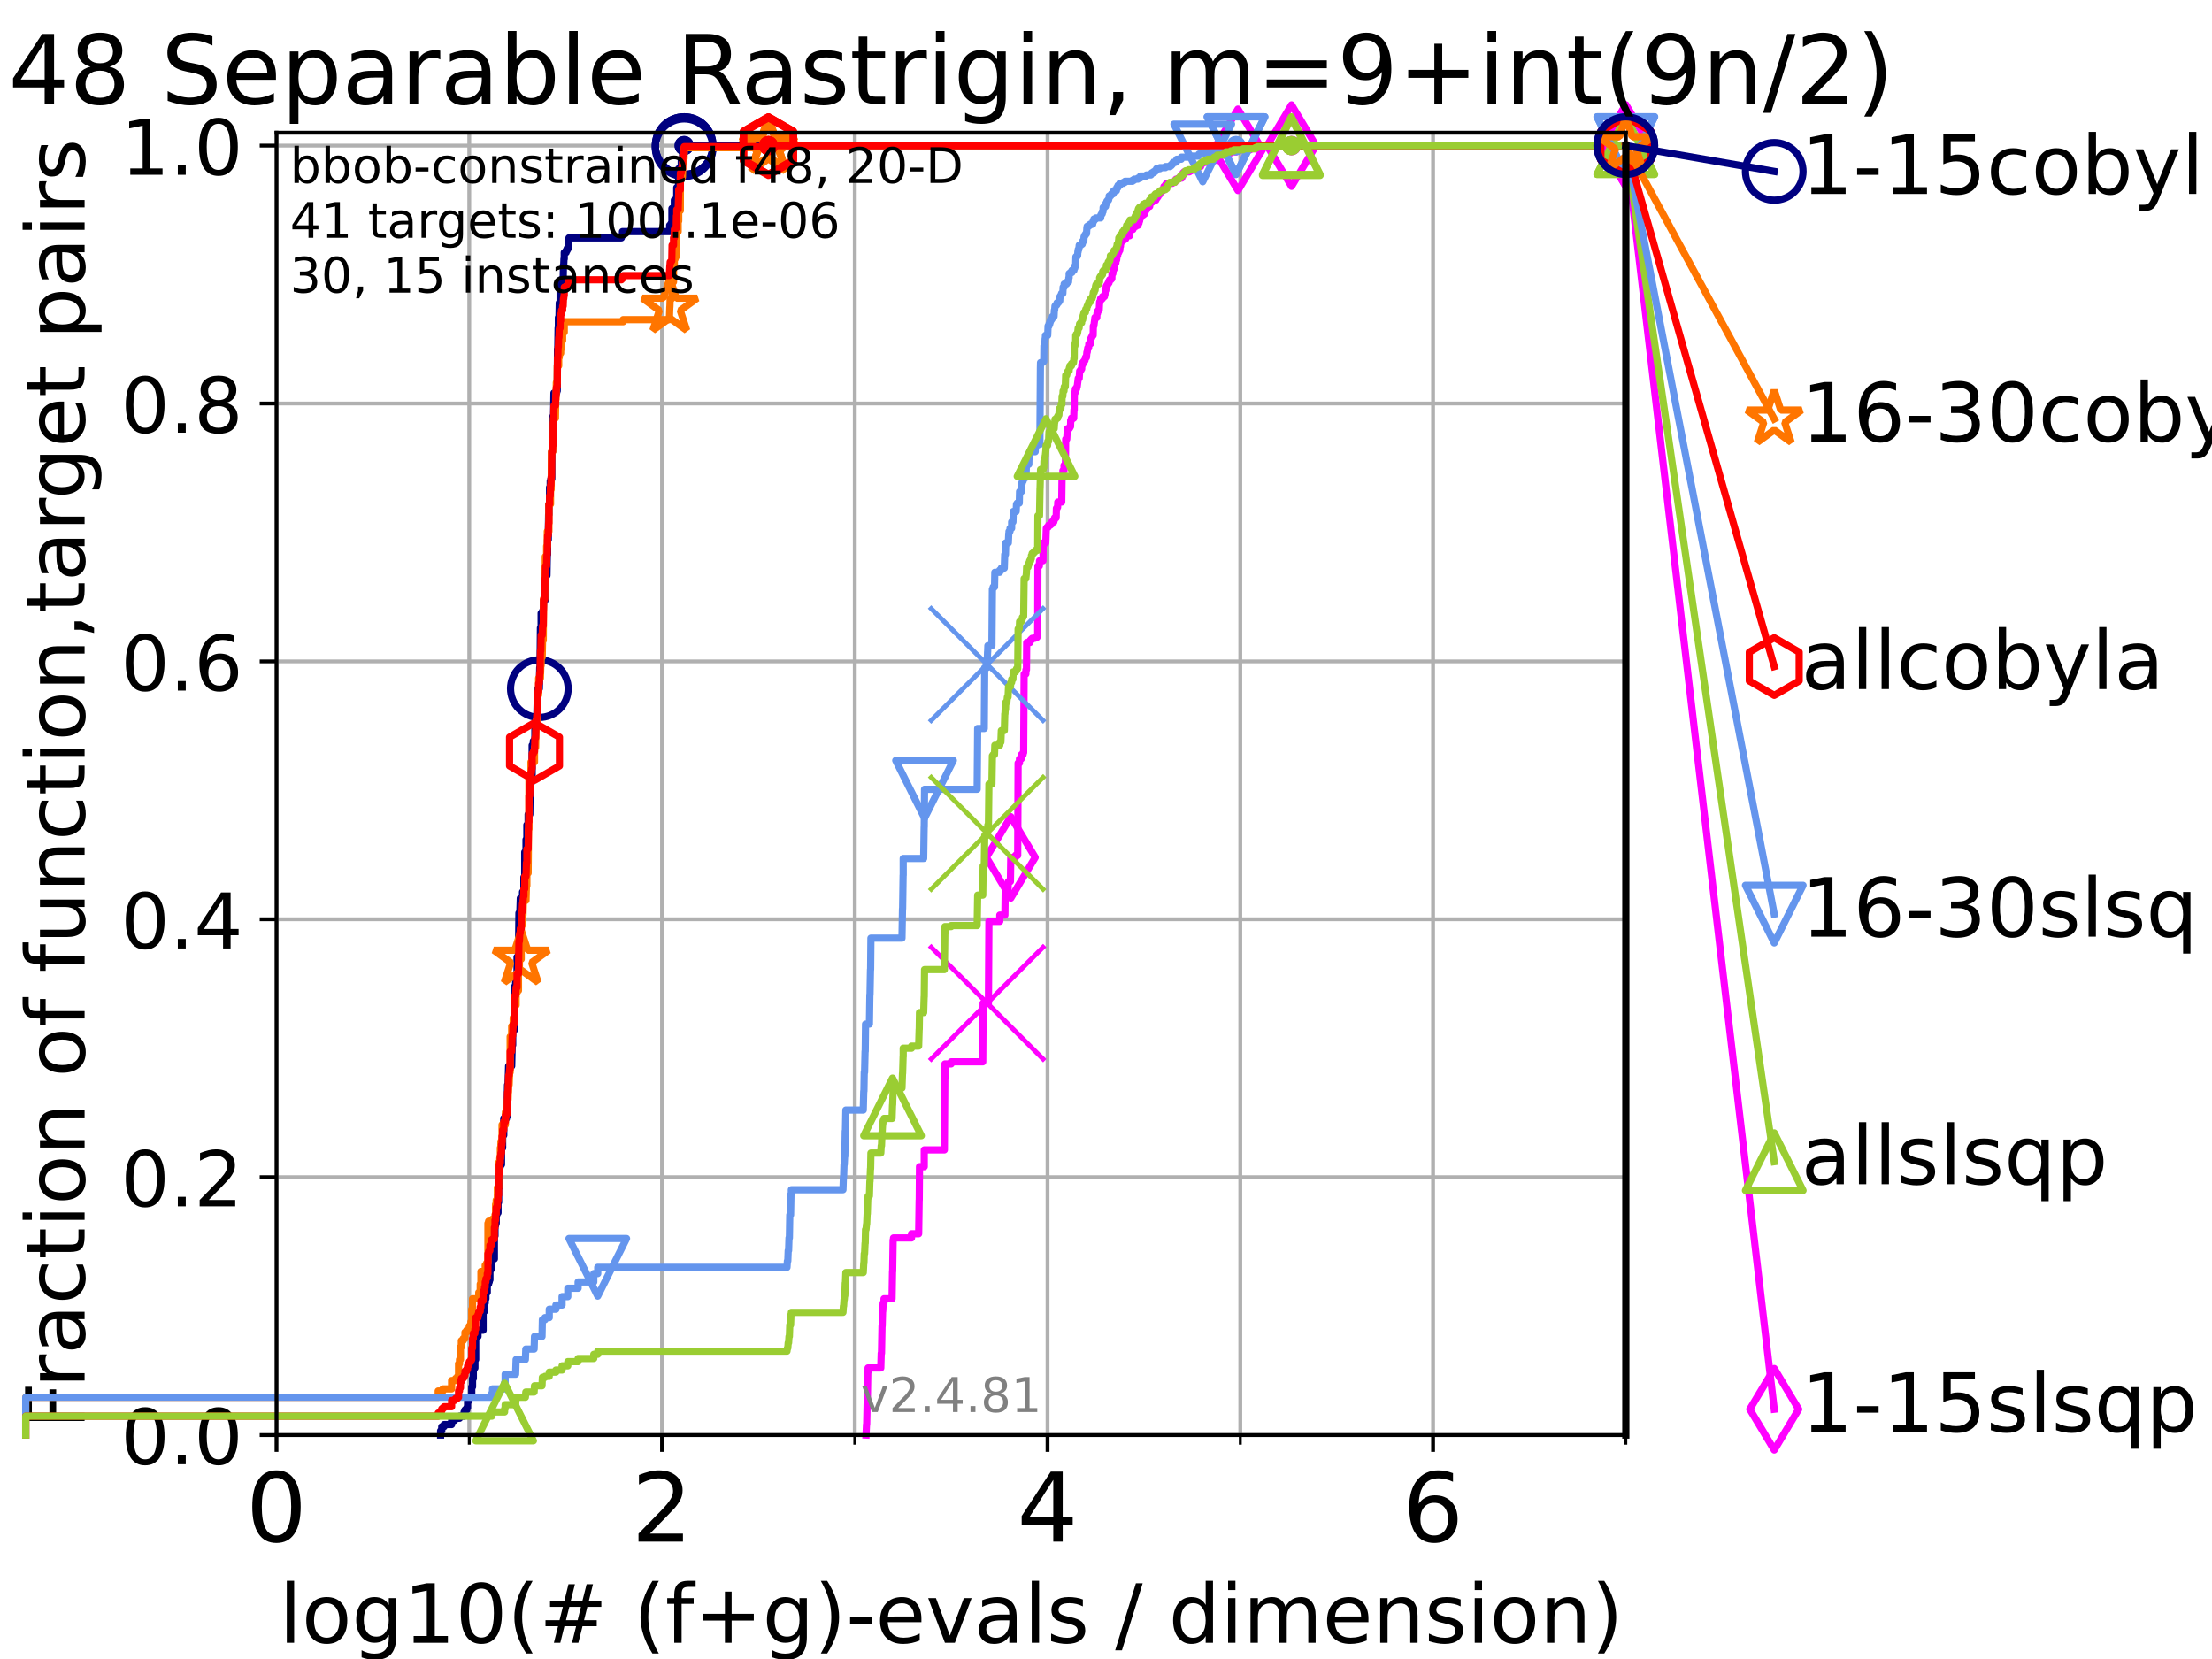 <?xml version="1.0" encoding="utf-8" standalone="no"?>
<!DOCTYPE svg PUBLIC "-//W3C//DTD SVG 1.1//EN"
  "http://www.w3.org/Graphics/SVG/1.1/DTD/svg11.dtd">
<!-- Created with matplotlib (https://matplotlib.org/) -->
<svg height="345.6pt" version="1.1" viewBox="0 0 460.8 345.6" width="460.8pt" xmlns="http://www.w3.org/2000/svg" xmlns:xlink="http://www.w3.org/1999/xlink">
 <defs>
  <style type="text/css">*{stroke-linecap:butt;stroke-linejoin:round;}</style>
 </defs>
 <g id="figure_1">
  <g id="patch_1">
   <path d="M 0 345.6 
L 460.8 345.6 
L 460.8 0 
L 0 0 
z
" style="fill:#ffffff;"/>
  </g>
  <g id="axes_1">
   <g id="patch_2">
    <path d="M 57.6 298.944 
L 338.688 298.944 
L 338.688 27.648 
L 57.6 27.648 
z
" style="fill:#ffffff;"/>
   </g>
   <g id="matplotlib.axis_1">
    <g id="xtick_1">
     <g id="line2d_1">
      <path clip-path="url(#p38107d5e4e)" d="M 57.6 298.944 
L 57.6 27.648 
" style="fill:none;stroke:#b0b0b0;stroke-linecap:square;stroke-width:0.8;"/>
     </g>
     <g id="line2d_2">
      <defs>
       <path d="M 0 0 
L 0 3.5 
" id="mac91bde313" style="stroke:#000000;stroke-width:0.8;"/>
      </defs>
      <g>
       <use style="stroke:#000000;stroke-width:0.8;" x="57.6" xlink:href="#mac91bde313" y="298.944"/>
      </g>
     </g>
     <g id="text_1">
      <!-- 0 -->
      <g transform="translate(51.237 321.141)scale(0.2 -0.2)">
       <defs>
        <path d="M 31.781 66.406 
Q 24.172 66.406 20.328 58.906 
Q 16.5 51.422 16.5 36.375 
Q 16.5 21.391 20.328 13.891 
Q 24.172 6.391 31.781 6.391 
Q 39.453 6.391 43.281 13.891 
Q 47.125 21.391 47.125 36.375 
Q 47.125 51.422 43.281 58.906 
Q 39.453 66.406 31.781 66.406 
z
M 31.781 74.219 
Q 44.047 74.219 50.516 64.516 
Q 56.984 54.828 56.984 36.375 
Q 56.984 17.969 50.516 8.266 
Q 44.047 -1.422 31.781 -1.422 
Q 19.531 -1.422 13.062 8.266 
Q 6.594 17.969 6.594 36.375 
Q 6.594 54.828 13.062 64.516 
Q 19.531 74.219 31.781 74.219 
z
" id="DejaVuSans-48"/>
       </defs>
       <use xlink:href="#DejaVuSans-48"/>
      </g>
     </g>
    </g>
    <g id="xtick_2">
     <g id="line2d_3">
      <path clip-path="url(#p38107d5e4e)" d="M 137.911 298.944 
L 137.911 27.648 
" style="fill:none;stroke:#b0b0b0;stroke-linecap:square;stroke-width:0.8;"/>
     </g>
     <g id="line2d_4">
      <g>
       <use style="stroke:#000000;stroke-width:0.8;" x="137.911" xlink:href="#mac91bde313" y="298.944"/>
      </g>
     </g>
     <g id="text_2">
      <!-- 2 -->
      <g transform="translate(131.548 321.141)scale(0.2 -0.2)">
       <defs>
        <path d="M 19.188 8.297 
L 53.609 8.297 
L 53.609 0 
L 7.328 0 
L 7.328 8.297 
Q 12.938 14.109 22.625 23.891 
Q 32.328 33.688 34.812 36.531 
Q 39.547 41.844 41.422 45.531 
Q 43.312 49.219 43.312 52.781 
Q 43.312 58.594 39.234 62.25 
Q 35.156 65.922 28.609 65.922 
Q 23.969 65.922 18.812 64.312 
Q 13.672 62.703 7.812 59.422 
L 7.812 69.391 
Q 13.766 71.781 18.938 73 
Q 24.125 74.219 28.422 74.219 
Q 39.75 74.219 46.484 68.547 
Q 53.219 62.891 53.219 53.422 
Q 53.219 48.922 51.531 44.891 
Q 49.859 40.875 45.406 35.406 
Q 44.188 33.984 37.641 27.219 
Q 31.109 20.453 19.188 8.297 
z
" id="DejaVuSans-50"/>
       </defs>
       <use xlink:href="#DejaVuSans-50"/>
      </g>
     </g>
    </g>
    <g id="xtick_3">
     <g id="line2d_5">
      <path clip-path="url(#p38107d5e4e)" d="M 218.222 298.944 
L 218.222 27.648 
" style="fill:none;stroke:#b0b0b0;stroke-linecap:square;stroke-width:0.8;"/>
     </g>
     <g id="line2d_6">
      <g>
       <use style="stroke:#000000;stroke-width:0.8;" x="218.222" xlink:href="#mac91bde313" y="298.944"/>
      </g>
     </g>
     <g id="text_3">
      <!-- 4 -->
      <g transform="translate(211.859 321.141)scale(0.2 -0.2)">
       <defs>
        <path d="M 37.797 64.312 
L 12.891 25.391 
L 37.797 25.391 
z
M 35.203 72.906 
L 47.609 72.906 
L 47.609 25.391 
L 58.016 25.391 
L 58.016 17.188 
L 47.609 17.188 
L 47.609 0 
L 37.797 0 
L 37.797 17.188 
L 4.891 17.188 
L 4.891 26.703 
z
" id="DejaVuSans-52"/>
       </defs>
       <use xlink:href="#DejaVuSans-52"/>
      </g>
     </g>
    </g>
    <g id="xtick_4">
     <g id="line2d_7">
      <path clip-path="url(#p38107d5e4e)" d="M 298.533 298.944 
L 298.533 27.648 
" style="fill:none;stroke:#b0b0b0;stroke-linecap:square;stroke-width:0.8;"/>
     </g>
     <g id="line2d_8">
      <g>
       <use style="stroke:#000000;stroke-width:0.8;" x="298.533" xlink:href="#mac91bde313" y="298.944"/>
      </g>
     </g>
     <g id="text_4">
      <!-- 6 -->
      <g transform="translate(292.17 321.141)scale(0.2 -0.2)">
       <defs>
        <path d="M 33.016 40.375 
Q 26.375 40.375 22.484 35.828 
Q 18.609 31.297 18.609 23.391 
Q 18.609 15.531 22.484 10.953 
Q 26.375 6.391 33.016 6.391 
Q 39.656 6.391 43.531 10.953 
Q 47.406 15.531 47.406 23.391 
Q 47.406 31.297 43.531 35.828 
Q 39.656 40.375 33.016 40.375 
z
M 52.594 71.297 
L 52.594 62.312 
Q 48.875 64.062 45.094 64.984 
Q 41.312 65.922 37.594 65.922 
Q 27.828 65.922 22.672 59.328 
Q 17.531 52.734 16.797 39.406 
Q 19.672 43.656 24.016 45.922 
Q 28.375 48.188 33.594 48.188 
Q 44.578 48.188 50.953 41.516 
Q 57.328 34.859 57.328 23.391 
Q 57.328 12.156 50.688 5.359 
Q 44.047 -1.422 33.016 -1.422 
Q 20.359 -1.422 13.672 8.266 
Q 6.984 17.969 6.984 36.375 
Q 6.984 53.656 15.188 63.938 
Q 23.391 74.219 37.203 74.219 
Q 40.922 74.219 44.703 73.484 
Q 48.484 72.75 52.594 71.297 
z
" id="DejaVuSans-54"/>
       </defs>
       <use xlink:href="#DejaVuSans-54"/>
      </g>
     </g>
    </g>
    <g id="xtick_5">
     <g id="line2d_9">
      <path clip-path="url(#p38107d5e4e)" d="M 97.755 298.944 
L 97.755 27.648 
" style="fill:none;stroke:#b0b0b0;stroke-linecap:square;stroke-width:0.8;"/>
     </g>
     <g id="line2d_10">
      <defs>
       <path d="M 0 0 
L 0 2 
" id="mbcf7ce54fb" style="stroke:#000000;stroke-width:0.6;"/>
      </defs>
      <g>
       <use style="stroke:#000000;stroke-width:0.6;" x="97.755" xlink:href="#mbcf7ce54fb" y="298.944"/>
      </g>
     </g>
    </g>
    <g id="xtick_6">
     <g id="line2d_11">
      <path clip-path="url(#p38107d5e4e)" d="M 178.066 298.944 
L 178.066 27.648 
" style="fill:none;stroke:#b0b0b0;stroke-linecap:square;stroke-width:0.8;"/>
     </g>
     <g id="line2d_12">
      <g>
       <use style="stroke:#000000;stroke-width:0.6;" x="178.066" xlink:href="#mbcf7ce54fb" y="298.944"/>
      </g>
     </g>
    </g>
    <g id="xtick_7">
     <g id="line2d_13">
      <path clip-path="url(#p38107d5e4e)" d="M 258.377 298.944 
L 258.377 27.648 
" style="fill:none;stroke:#b0b0b0;stroke-linecap:square;stroke-width:0.8;"/>
     </g>
     <g id="line2d_14">
      <g>
       <use style="stroke:#000000;stroke-width:0.6;" x="258.377" xlink:href="#mbcf7ce54fb" y="298.944"/>
      </g>
     </g>
    </g>
    <g id="xtick_8">
     <g id="line2d_15">
      <path clip-path="url(#p38107d5e4e)" d="M 338.688 298.944 
L 338.688 27.648 
" style="fill:none;stroke:#b0b0b0;stroke-linecap:square;stroke-width:0.8;"/>
     </g>
     <g id="line2d_16">
      <g>
       <use style="stroke:#000000;stroke-width:0.6;" x="338.688" xlink:href="#mbcf7ce54fb" y="298.944"/>
      </g>
     </g>
    </g>
    <g id="text_5">
     <!-- log10(# (f+g)-evals / dimension) -->
     <g transform="translate(58.145 342.218)scale(0.17 -0.17)">
      <defs>
       <path d="M 9.422 75.984 
L 18.406 75.984 
L 18.406 0 
L 9.422 0 
z
" id="DejaVuSans-108"/>
       <path d="M 30.609 48.391 
Q 23.391 48.391 19.188 42.75 
Q 14.984 37.109 14.984 27.297 
Q 14.984 17.484 19.156 11.844 
Q 23.344 6.203 30.609 6.203 
Q 37.797 6.203 41.984 11.859 
Q 46.188 17.531 46.188 27.297 
Q 46.188 37.016 41.984 42.703 
Q 37.797 48.391 30.609 48.391 
z
M 30.609 56 
Q 42.328 56 49.016 48.375 
Q 55.719 40.766 55.719 27.297 
Q 55.719 13.875 49.016 6.219 
Q 42.328 -1.422 30.609 -1.422 
Q 18.844 -1.422 12.172 6.219 
Q 5.516 13.875 5.516 27.297 
Q 5.516 40.766 12.172 48.375 
Q 18.844 56 30.609 56 
z
" id="DejaVuSans-111"/>
       <path d="M 45.406 27.984 
Q 45.406 37.75 41.375 43.109 
Q 37.359 48.484 30.078 48.484 
Q 22.859 48.484 18.828 43.109 
Q 14.797 37.75 14.797 27.984 
Q 14.797 18.266 18.828 12.891 
Q 22.859 7.516 30.078 7.516 
Q 37.359 7.516 41.375 12.891 
Q 45.406 18.266 45.406 27.984 
z
M 54.391 6.781 
Q 54.391 -7.172 48.188 -13.984 
Q 42 -20.797 29.203 -20.797 
Q 24.469 -20.797 20.266 -20.094 
Q 16.062 -19.391 12.109 -17.922 
L 12.109 -9.188 
Q 16.062 -11.328 19.922 -12.344 
Q 23.781 -13.375 27.781 -13.375 
Q 36.625 -13.375 41.016 -8.766 
Q 45.406 -4.156 45.406 5.172 
L 45.406 9.625 
Q 42.625 4.781 38.281 2.391 
Q 33.938 0 27.875 0 
Q 17.828 0 11.672 7.656 
Q 5.516 15.328 5.516 27.984 
Q 5.516 40.672 11.672 48.328 
Q 17.828 56 27.875 56 
Q 33.938 56 38.281 53.609 
Q 42.625 51.219 45.406 46.391 
L 45.406 54.688 
L 54.391 54.688 
z
" id="DejaVuSans-103"/>
       <path d="M 12.406 8.297 
L 28.516 8.297 
L 28.516 63.922 
L 10.984 60.406 
L 10.984 69.391 
L 28.422 72.906 
L 38.281 72.906 
L 38.281 8.297 
L 54.391 8.297 
L 54.391 0 
L 12.406 0 
z
" id="DejaVuSans-49"/>
       <path d="M 31 75.875 
Q 24.469 64.656 21.281 53.656 
Q 18.109 42.672 18.109 31.391 
Q 18.109 20.125 21.312 9.062 
Q 24.516 -2 31 -13.188 
L 23.188 -13.188 
Q 15.875 -1.703 12.234 9.375 
Q 8.594 20.453 8.594 31.391 
Q 8.594 42.281 12.203 53.312 
Q 15.828 64.359 23.188 75.875 
z
" id="DejaVuSans-40"/>
       <path d="M 51.125 44 
L 36.922 44 
L 32.812 27.688 
L 47.125 27.688 
z
M 43.797 71.781 
L 38.719 51.516 
L 52.984 51.516 
L 58.109 71.781 
L 65.922 71.781 
L 60.891 51.516 
L 76.125 51.516 
L 76.125 44 
L 58.984 44 
L 54.984 27.688 
L 70.516 27.688 
L 70.516 20.219 
L 53.078 20.219 
L 48 0 
L 40.188 0 
L 45.219 20.219 
L 30.906 20.219 
L 25.875 0 
L 18.016 0 
L 23.094 20.219 
L 7.719 20.219 
L 7.719 27.688 
L 24.906 27.688 
L 29 44 
L 13.281 44 
L 13.281 51.516 
L 30.906 51.516 
L 35.891 71.781 
z
" id="DejaVuSans-35"/>
       <path id="DejaVuSans-32"/>
       <path d="M 37.109 75.984 
L 37.109 68.5 
L 28.516 68.5 
Q 23.688 68.5 21.797 66.547 
Q 19.922 64.594 19.922 59.516 
L 19.922 54.688 
L 34.719 54.688 
L 34.719 47.703 
L 19.922 47.703 
L 19.922 0 
L 10.891 0 
L 10.891 47.703 
L 2.297 47.703 
L 2.297 54.688 
L 10.891 54.688 
L 10.891 58.5 
Q 10.891 67.625 15.141 71.797 
Q 19.391 75.984 28.609 75.984 
z
" id="DejaVuSans-102"/>
       <path d="M 46 62.703 
L 46 35.5 
L 73.188 35.5 
L 73.188 27.203 
L 46 27.203 
L 46 0 
L 37.797 0 
L 37.797 27.203 
L 10.594 27.203 
L 10.594 35.5 
L 37.797 35.5 
L 37.797 62.703 
z
" id="DejaVuSans-43"/>
       <path d="M 8.016 75.875 
L 15.828 75.875 
Q 23.141 64.359 26.781 53.312 
Q 30.422 42.281 30.422 31.391 
Q 30.422 20.453 26.781 9.375 
Q 23.141 -1.703 15.828 -13.188 
L 8.016 -13.188 
Q 14.5 -2 17.703 9.062 
Q 20.906 20.125 20.906 31.391 
Q 20.906 42.672 17.703 53.656 
Q 14.5 64.656 8.016 75.875 
z
" id="DejaVuSans-41"/>
       <path d="M 4.891 31.391 
L 31.203 31.391 
L 31.203 23.391 
L 4.891 23.391 
z
" id="DejaVuSans-45"/>
       <path d="M 56.203 29.594 
L 56.203 25.203 
L 14.891 25.203 
Q 15.484 15.922 20.484 11.062 
Q 25.484 6.203 34.422 6.203 
Q 39.594 6.203 44.453 7.469 
Q 49.312 8.734 54.109 11.281 
L 54.109 2.781 
Q 49.266 0.734 44.188 -0.344 
Q 39.109 -1.422 33.891 -1.422 
Q 20.797 -1.422 13.156 6.188 
Q 5.516 13.812 5.516 26.812 
Q 5.516 40.234 12.766 48.109 
Q 20.016 56 32.328 56 
Q 43.359 56 49.781 48.891 
Q 56.203 41.797 56.203 29.594 
z
M 47.219 32.234 
Q 47.125 39.594 43.094 43.984 
Q 39.062 48.391 32.422 48.391 
Q 24.906 48.391 20.391 44.141 
Q 15.875 39.891 15.188 32.172 
z
" id="DejaVuSans-101"/>
       <path d="M 2.984 54.688 
L 12.5 54.688 
L 29.594 8.797 
L 46.688 54.688 
L 56.203 54.688 
L 35.688 0 
L 23.484 0 
z
" id="DejaVuSans-118"/>
       <path d="M 34.281 27.484 
Q 23.391 27.484 19.188 25 
Q 14.984 22.516 14.984 16.5 
Q 14.984 11.719 18.141 8.906 
Q 21.297 6.109 26.703 6.109 
Q 34.188 6.109 38.703 11.406 
Q 43.219 16.703 43.219 25.484 
L 43.219 27.484 
z
M 52.203 31.203 
L 52.203 0 
L 43.219 0 
L 43.219 8.297 
Q 40.141 3.328 35.547 0.953 
Q 30.953 -1.422 24.312 -1.422 
Q 15.922 -1.422 10.953 3.297 
Q 6 8.016 6 15.922 
Q 6 25.141 12.172 29.828 
Q 18.359 34.516 30.609 34.516 
L 43.219 34.516 
L 43.219 35.406 
Q 43.219 41.609 39.141 45 
Q 35.062 48.391 27.688 48.391 
Q 23 48.391 18.547 47.266 
Q 14.109 46.141 10.016 43.891 
L 10.016 52.203 
Q 14.938 54.109 19.578 55.047 
Q 24.219 56 28.609 56 
Q 40.484 56 46.344 49.844 
Q 52.203 43.703 52.203 31.203 
z
" id="DejaVuSans-97"/>
       <path d="M 44.281 53.078 
L 44.281 44.578 
Q 40.484 46.531 36.375 47.5 
Q 32.281 48.484 27.875 48.484 
Q 21.188 48.484 17.844 46.438 
Q 14.5 44.391 14.5 40.281 
Q 14.5 37.156 16.891 35.375 
Q 19.281 33.594 26.516 31.984 
L 29.594 31.297 
Q 39.156 29.25 43.188 25.516 
Q 47.219 21.781 47.219 15.094 
Q 47.219 7.469 41.188 3.016 
Q 35.156 -1.422 24.609 -1.422 
Q 20.219 -1.422 15.453 -0.562 
Q 10.688 0.297 5.422 2 
L 5.422 11.281 
Q 10.406 8.688 15.234 7.391 
Q 20.062 6.109 24.812 6.109 
Q 31.156 6.109 34.562 8.281 
Q 37.984 10.453 37.984 14.406 
Q 37.984 18.062 35.516 20.016 
Q 33.062 21.969 24.703 23.781 
L 21.578 24.516 
Q 13.234 26.266 9.516 29.906 
Q 5.812 33.547 5.812 39.891 
Q 5.812 47.609 11.281 51.797 
Q 16.75 56 26.812 56 
Q 31.781 56 36.172 55.266 
Q 40.578 54.547 44.281 53.078 
z
" id="DejaVuSans-115"/>
       <path d="M 25.391 72.906 
L 33.688 72.906 
L 8.297 -9.281 
L 0 -9.281 
z
" id="DejaVuSans-47"/>
       <path d="M 45.406 46.391 
L 45.406 75.984 
L 54.391 75.984 
L 54.391 0 
L 45.406 0 
L 45.406 8.203 
Q 42.578 3.328 38.25 0.953 
Q 33.938 -1.422 27.875 -1.422 
Q 17.969 -1.422 11.734 6.484 
Q 5.516 14.406 5.516 27.297 
Q 5.516 40.188 11.734 48.094 
Q 17.969 56 27.875 56 
Q 33.938 56 38.25 53.625 
Q 42.578 51.266 45.406 46.391 
z
M 14.797 27.297 
Q 14.797 17.391 18.875 11.75 
Q 22.953 6.109 30.078 6.109 
Q 37.203 6.109 41.297 11.75 
Q 45.406 17.391 45.406 27.297 
Q 45.406 37.203 41.297 42.844 
Q 37.203 48.484 30.078 48.484 
Q 22.953 48.484 18.875 42.844 
Q 14.797 37.203 14.797 27.297 
z
" id="DejaVuSans-100"/>
       <path d="M 9.422 54.688 
L 18.406 54.688 
L 18.406 0 
L 9.422 0 
z
M 9.422 75.984 
L 18.406 75.984 
L 18.406 64.594 
L 9.422 64.594 
z
" id="DejaVuSans-105"/>
       <path d="M 52 44.188 
Q 55.375 50.25 60.062 53.125 
Q 64.75 56 71.094 56 
Q 79.641 56 84.281 50.016 
Q 88.922 44.047 88.922 33.016 
L 88.922 0 
L 79.891 0 
L 79.891 32.719 
Q 79.891 40.578 77.094 44.375 
Q 74.312 48.188 68.609 48.188 
Q 61.625 48.188 57.562 43.547 
Q 53.516 38.922 53.516 30.906 
L 53.516 0 
L 44.484 0 
L 44.484 32.719 
Q 44.484 40.625 41.703 44.406 
Q 38.922 48.188 33.109 48.188 
Q 26.219 48.188 22.156 43.531 
Q 18.109 38.875 18.109 30.906 
L 18.109 0 
L 9.078 0 
L 9.078 54.688 
L 18.109 54.688 
L 18.109 46.188 
Q 21.188 51.219 25.484 53.609 
Q 29.781 56 35.688 56 
Q 41.656 56 45.828 52.969 
Q 50 49.953 52 44.188 
z
" id="DejaVuSans-109"/>
       <path d="M 54.891 33.016 
L 54.891 0 
L 45.906 0 
L 45.906 32.719 
Q 45.906 40.484 42.875 44.328 
Q 39.844 48.188 33.797 48.188 
Q 26.516 48.188 22.312 43.547 
Q 18.109 38.922 18.109 30.906 
L 18.109 0 
L 9.078 0 
L 9.078 54.688 
L 18.109 54.688 
L 18.109 46.188 
Q 21.344 51.125 25.703 53.562 
Q 30.078 56 35.797 56 
Q 45.219 56 50.047 50.172 
Q 54.891 44.344 54.891 33.016 
z
" id="DejaVuSans-110"/>
      </defs>
      <use xlink:href="#DejaVuSans-108"/>
      <use x="27.783" xlink:href="#DejaVuSans-111"/>
      <use x="88.965" xlink:href="#DejaVuSans-103"/>
      <use x="152.441" xlink:href="#DejaVuSans-49"/>
      <use x="216.064" xlink:href="#DejaVuSans-48"/>
      <use x="279.688" xlink:href="#DejaVuSans-40"/>
      <use x="318.701" xlink:href="#DejaVuSans-35"/>
      <use x="402.49" xlink:href="#DejaVuSans-32"/>
      <use x="434.277" xlink:href="#DejaVuSans-40"/>
      <use x="473.291" xlink:href="#DejaVuSans-102"/>
      <use x="508.496" xlink:href="#DejaVuSans-43"/>
      <use x="592.285" xlink:href="#DejaVuSans-103"/>
      <use x="655.762" xlink:href="#DejaVuSans-41"/>
      <use x="694.775" xlink:href="#DejaVuSans-45"/>
      <use x="730.859" xlink:href="#DejaVuSans-101"/>
      <use x="792.383" xlink:href="#DejaVuSans-118"/>
      <use x="851.562" xlink:href="#DejaVuSans-97"/>
      <use x="912.842" xlink:href="#DejaVuSans-108"/>
      <use x="940.625" xlink:href="#DejaVuSans-115"/>
      <use x="992.725" xlink:href="#DejaVuSans-32"/>
      <use x="1024.512" xlink:href="#DejaVuSans-47"/>
      <use x="1058.203" xlink:href="#DejaVuSans-32"/>
      <use x="1089.99" xlink:href="#DejaVuSans-100"/>
      <use x="1153.467" xlink:href="#DejaVuSans-105"/>
      <use x="1181.25" xlink:href="#DejaVuSans-109"/>
      <use x="1278.662" xlink:href="#DejaVuSans-101"/>
      <use x="1340.186" xlink:href="#DejaVuSans-110"/>
      <use x="1403.564" xlink:href="#DejaVuSans-115"/>
      <use x="1455.664" xlink:href="#DejaVuSans-105"/>
      <use x="1483.447" xlink:href="#DejaVuSans-111"/>
      <use x="1544.629" xlink:href="#DejaVuSans-110"/>
      <use x="1608.008" xlink:href="#DejaVuSans-41"/>
     </g>
    </g>
   </g>
   <g id="matplotlib.axis_2">
    <g id="ytick_1">
     <g id="line2d_17">
      <path clip-path="url(#p38107d5e4e)" d="M 57.6 298.944 
L 338.688 298.944 
" style="fill:none;stroke:#b0b0b0;stroke-linecap:square;stroke-width:0.8;"/>
     </g>
     <g id="line2d_18">
      <defs>
       <path d="M 0 0 
L -3.5 0 
" id="m849b3ce70a" style="stroke:#000000;stroke-width:0.8;"/>
      </defs>
      <g>
       <use style="stroke:#000000;stroke-width:0.8;" x="57.6" xlink:href="#m849b3ce70a" y="298.944"/>
      </g>
     </g>
     <g id="text_6">
      <!-- 0.0 -->
      <g transform="translate(25.155 305.023)scale(0.16 -0.16)">
       <defs>
        <path d="M 10.688 12.406 
L 21 12.406 
L 21 0 
L 10.688 0 
z
" id="DejaVuSans-46"/>
       </defs>
       <use xlink:href="#DejaVuSans-48"/>
       <use x="63.623" xlink:href="#DejaVuSans-46"/>
       <use x="95.41" xlink:href="#DejaVuSans-48"/>
      </g>
     </g>
    </g>
    <g id="ytick_2">
     <g id="line2d_19">
      <path clip-path="url(#p38107d5e4e)" d="M 57.6 245.222 
L 338.688 245.222 
" style="fill:none;stroke:#b0b0b0;stroke-linecap:square;stroke-width:0.8;"/>
     </g>
     <g id="line2d_20">
      <g>
       <use style="stroke:#000000;stroke-width:0.8;" x="57.6" xlink:href="#m849b3ce70a" y="245.222"/>
      </g>
     </g>
     <g id="text_7">
      <!-- 0.2 -->
      <g transform="translate(25.155 251.301)scale(0.16 -0.16)">
       <use xlink:href="#DejaVuSans-48"/>
       <use x="63.623" xlink:href="#DejaVuSans-46"/>
       <use x="95.41" xlink:href="#DejaVuSans-50"/>
      </g>
     </g>
    </g>
    <g id="ytick_3">
     <g id="line2d_21">
      <path clip-path="url(#p38107d5e4e)" d="M 57.6 191.5 
L 338.688 191.5 
" style="fill:none;stroke:#b0b0b0;stroke-linecap:square;stroke-width:0.8;"/>
     </g>
     <g id="line2d_22">
      <g>
       <use style="stroke:#000000;stroke-width:0.8;" x="57.6" xlink:href="#m849b3ce70a" y="191.5"/>
      </g>
     </g>
     <g id="text_8">
      <!-- 0.4 -->
      <g transform="translate(25.155 197.579)scale(0.16 -0.16)">
       <use xlink:href="#DejaVuSans-48"/>
       <use x="63.623" xlink:href="#DejaVuSans-46"/>
       <use x="95.41" xlink:href="#DejaVuSans-52"/>
      </g>
     </g>
    </g>
    <g id="ytick_4">
     <g id="line2d_23">
      <path clip-path="url(#p38107d5e4e)" d="M 57.6 137.778 
L 338.688 137.778 
" style="fill:none;stroke:#b0b0b0;stroke-linecap:square;stroke-width:0.8;"/>
     </g>
     <g id="line2d_24">
      <g>
       <use style="stroke:#000000;stroke-width:0.8;" x="57.6" xlink:href="#m849b3ce70a" y="137.778"/>
      </g>
     </g>
     <g id="text_9">
      <!-- 0.6 -->
      <g transform="translate(25.155 143.857)scale(0.16 -0.16)">
       <use xlink:href="#DejaVuSans-48"/>
       <use x="63.623" xlink:href="#DejaVuSans-46"/>
       <use x="95.41" xlink:href="#DejaVuSans-54"/>
      </g>
     </g>
    </g>
    <g id="ytick_5">
     <g id="line2d_25">
      <path clip-path="url(#p38107d5e4e)" d="M 57.6 84.056 
L 338.688 84.056 
" style="fill:none;stroke:#b0b0b0;stroke-linecap:square;stroke-width:0.8;"/>
     </g>
     <g id="line2d_26">
      <g>
       <use style="stroke:#000000;stroke-width:0.8;" x="57.6" xlink:href="#m849b3ce70a" y="84.056"/>
      </g>
     </g>
     <g id="text_10">
      <!-- 0.8 -->
      <g transform="translate(25.155 90.135)scale(0.16 -0.16)">
       <defs>
        <path d="M 31.781 34.625 
Q 24.75 34.625 20.719 30.859 
Q 16.703 27.094 16.703 20.516 
Q 16.703 13.922 20.719 10.156 
Q 24.75 6.391 31.781 6.391 
Q 38.812 6.391 42.859 10.172 
Q 46.922 13.969 46.922 20.516 
Q 46.922 27.094 42.891 30.859 
Q 38.875 34.625 31.781 34.625 
z
M 21.922 38.812 
Q 15.578 40.375 12.031 44.719 
Q 8.5 49.078 8.5 55.328 
Q 8.5 64.062 14.719 69.141 
Q 20.953 74.219 31.781 74.219 
Q 42.672 74.219 48.875 69.141 
Q 55.078 64.062 55.078 55.328 
Q 55.078 49.078 51.531 44.719 
Q 48 40.375 41.703 38.812 
Q 48.828 37.156 52.797 32.312 
Q 56.781 27.484 56.781 20.516 
Q 56.781 9.906 50.312 4.234 
Q 43.844 -1.422 31.781 -1.422 
Q 19.734 -1.422 13.25 4.234 
Q 6.781 9.906 6.781 20.516 
Q 6.781 27.484 10.781 32.312 
Q 14.797 37.156 21.922 38.812 
z
M 18.312 54.391 
Q 18.312 48.734 21.844 45.562 
Q 25.391 42.391 31.781 42.391 
Q 38.141 42.391 41.719 45.562 
Q 45.312 48.734 45.312 54.391 
Q 45.312 60.062 41.719 63.234 
Q 38.141 66.406 31.781 66.406 
Q 25.391 66.406 21.844 63.234 
Q 18.312 60.062 18.312 54.391 
z
" id="DejaVuSans-56"/>
       </defs>
       <use xlink:href="#DejaVuSans-48"/>
       <use x="63.623" xlink:href="#DejaVuSans-46"/>
       <use x="95.41" xlink:href="#DejaVuSans-56"/>
      </g>
     </g>
    </g>
    <g id="ytick_6">
     <g id="line2d_27">
      <path clip-path="url(#p38107d5e4e)" d="M 57.6 30.334 
L 338.688 30.334 
" style="fill:none;stroke:#b0b0b0;stroke-linecap:square;stroke-width:0.8;"/>
     </g>
     <g id="line2d_28">
      <g>
       <use style="stroke:#000000;stroke-width:0.8;" x="57.6" xlink:href="#m849b3ce70a" y="30.334"/>
      </g>
     </g>
     <g id="text_11">
      <!-- 1.0 -->
      <g transform="translate(25.155 36.413)scale(0.16 -0.16)">
       <use xlink:href="#DejaVuSans-49"/>
       <use x="63.623" xlink:href="#DejaVuSans-46"/>
       <use x="95.41" xlink:href="#DejaVuSans-48"/>
      </g>
     </g>
    </g>
    <g id="text_12">
     <!-- Fraction of function,target pairs -->
     <g transform="translate(17.62 297.681)rotate(-90)scale(0.17 -0.17)">
      <defs>
       <path d="M 9.812 72.906 
L 51.703 72.906 
L 51.703 64.594 
L 19.672 64.594 
L 19.672 43.109 
L 48.578 43.109 
L 48.578 34.812 
L 19.672 34.812 
L 19.672 0 
L 9.812 0 
z
" id="DejaVuSans-70"/>
       <path d="M 41.109 46.297 
Q 39.594 47.172 37.812 47.578 
Q 36.031 48 33.891 48 
Q 26.266 48 22.188 43.047 
Q 18.109 38.094 18.109 28.812 
L 18.109 0 
L 9.078 0 
L 9.078 54.688 
L 18.109 54.688 
L 18.109 46.188 
Q 20.953 51.172 25.484 53.578 
Q 30.031 56 36.531 56 
Q 37.453 56 38.578 55.875 
Q 39.703 55.766 41.062 55.516 
z
" id="DejaVuSans-114"/>
       <path d="M 48.781 52.594 
L 48.781 44.188 
Q 44.969 46.297 41.141 47.344 
Q 37.312 48.391 33.406 48.391 
Q 24.656 48.391 19.812 42.844 
Q 14.984 37.312 14.984 27.297 
Q 14.984 17.281 19.812 11.734 
Q 24.656 6.203 33.406 6.203 
Q 37.312 6.203 41.141 7.25 
Q 44.969 8.297 48.781 10.406 
L 48.781 2.094 
Q 45.016 0.344 40.984 -0.531 
Q 36.969 -1.422 32.422 -1.422 
Q 20.062 -1.422 12.781 6.344 
Q 5.516 14.109 5.516 27.297 
Q 5.516 40.672 12.859 48.328 
Q 20.219 56 33.016 56 
Q 37.156 56 41.109 55.141 
Q 45.062 54.297 48.781 52.594 
z
" id="DejaVuSans-99"/>
       <path d="M 18.312 70.219 
L 18.312 54.688 
L 36.812 54.688 
L 36.812 47.703 
L 18.312 47.703 
L 18.312 18.016 
Q 18.312 11.328 20.141 9.422 
Q 21.969 7.516 27.594 7.516 
L 36.812 7.516 
L 36.812 0 
L 27.594 0 
Q 17.188 0 13.234 3.875 
Q 9.281 7.766 9.281 18.016 
L 9.281 47.703 
L 2.688 47.703 
L 2.688 54.688 
L 9.281 54.688 
L 9.281 70.219 
z
" id="DejaVuSans-116"/>
       <path d="M 8.5 21.578 
L 8.5 54.688 
L 17.484 54.688 
L 17.484 21.922 
Q 17.484 14.156 20.5 10.266 
Q 23.531 6.391 29.594 6.391 
Q 36.859 6.391 41.078 11.031 
Q 45.312 15.672 45.312 23.688 
L 45.312 54.688 
L 54.297 54.688 
L 54.297 0 
L 45.312 0 
L 45.312 8.406 
Q 42.047 3.422 37.719 1 
Q 33.406 -1.422 27.688 -1.422 
Q 18.266 -1.422 13.375 4.438 
Q 8.5 10.297 8.5 21.578 
z
M 31.109 56 
z
" id="DejaVuSans-117"/>
       <path d="M 11.719 12.406 
L 22.016 12.406 
L 22.016 4 
L 14.016 -11.625 
L 7.719 -11.625 
L 11.719 4 
z
" id="DejaVuSans-44"/>
       <path d="M 18.109 8.203 
L 18.109 -20.797 
L 9.078 -20.797 
L 9.078 54.688 
L 18.109 54.688 
L 18.109 46.391 
Q 20.953 51.266 25.266 53.625 
Q 29.594 56 35.594 56 
Q 45.562 56 51.781 48.094 
Q 58.016 40.188 58.016 27.297 
Q 58.016 14.406 51.781 6.484 
Q 45.562 -1.422 35.594 -1.422 
Q 29.594 -1.422 25.266 0.953 
Q 20.953 3.328 18.109 8.203 
z
M 48.688 27.297 
Q 48.688 37.203 44.609 42.844 
Q 40.531 48.484 33.406 48.484 
Q 26.266 48.484 22.188 42.844 
Q 18.109 37.203 18.109 27.297 
Q 18.109 17.391 22.188 11.75 
Q 26.266 6.109 33.406 6.109 
Q 40.531 6.109 44.609 11.75 
Q 48.688 17.391 48.688 27.297 
z
" id="DejaVuSans-112"/>
      </defs>
      <use xlink:href="#DejaVuSans-70"/>
      <use x="50.27" xlink:href="#DejaVuSans-114"/>
      <use x="91.383" xlink:href="#DejaVuSans-97"/>
      <use x="152.662" xlink:href="#DejaVuSans-99"/>
      <use x="207.643" xlink:href="#DejaVuSans-116"/>
      <use x="246.852" xlink:href="#DejaVuSans-105"/>
      <use x="274.635" xlink:href="#DejaVuSans-111"/>
      <use x="335.816" xlink:href="#DejaVuSans-110"/>
      <use x="399.195" xlink:href="#DejaVuSans-32"/>
      <use x="430.982" xlink:href="#DejaVuSans-111"/>
      <use x="492.164" xlink:href="#DejaVuSans-102"/>
      <use x="527.369" xlink:href="#DejaVuSans-32"/>
      <use x="559.156" xlink:href="#DejaVuSans-102"/>
      <use x="594.361" xlink:href="#DejaVuSans-117"/>
      <use x="657.74" xlink:href="#DejaVuSans-110"/>
      <use x="721.119" xlink:href="#DejaVuSans-99"/>
      <use x="776.1" xlink:href="#DejaVuSans-116"/>
      <use x="815.309" xlink:href="#DejaVuSans-105"/>
      <use x="843.092" xlink:href="#DejaVuSans-111"/>
      <use x="904.273" xlink:href="#DejaVuSans-110"/>
      <use x="967.652" xlink:href="#DejaVuSans-44"/>
      <use x="999.439" xlink:href="#DejaVuSans-116"/>
      <use x="1038.648" xlink:href="#DejaVuSans-97"/>
      <use x="1099.928" xlink:href="#DejaVuSans-114"/>
      <use x="1139.291" xlink:href="#DejaVuSans-103"/>
      <use x="1202.768" xlink:href="#DejaVuSans-101"/>
      <use x="1264.291" xlink:href="#DejaVuSans-116"/>
      <use x="1303.5" xlink:href="#DejaVuSans-32"/>
      <use x="1335.287" xlink:href="#DejaVuSans-112"/>
      <use x="1398.764" xlink:href="#DejaVuSans-97"/>
      <use x="1460.043" xlink:href="#DejaVuSans-105"/>
      <use x="1487.826" xlink:href="#DejaVuSans-114"/>
      <use x="1528.939" xlink:href="#DejaVuSans-115"/>
     </g>
    </g>
   </g>
   <g id="line2d_29">
    <defs>
     <path d="M 0 1.5 
C 0.398 1.5 0.779 1.342 1.061 1.061 
C 1.342 0.779 1.5 0.398 1.5 0 
C 1.5 -0.398 1.342 -0.779 1.061 -1.061 
C 0.779 -1.342 0.398 -1.5 0 -1.5 
C -0.398 -1.5 -0.779 -1.342 -1.061 -1.061 
C -1.342 -0.779 -1.5 -0.398 -1.5 0 
C -1.5 0.398 -1.342 0.779 -1.061 1.061 
C -0.779 1.342 -0.398 1.5 0 1.5 
z
" id="m2716eaf7b4" style="stroke:#000080;"/>
    </defs>
    <g>
     <use style="fill:#000080;stroke:#000080;" x="142.52" xlink:href="#m2716eaf7b4" y="30.334"/>
     <use style="fill:#000080;stroke:#000080;" x="142.52" xlink:href="#m2716eaf7b4" y="30.334"/>
    </g>
   </g>
   <g id="line2d_30">
    <path d="M 91.783 298.944 
L 91.783 298.07 
L 92.027 298.07 
L 92.027 297.197 
L 92.504 297.197 
L 92.504 296.76 
L 94.081 296.76 
L 94.081 295.887 
L 94.715 295.887 
L 94.715 295.45 
L 95.723 295.45 
L 95.723 295.013 
L 96.676 295.013 
L 96.676 294.14 
L 96.861 294.14 
L 96.861 293.703 
L 97.224 293.703 
L 97.224 293.266 
L 97.403 293.266 
L 97.403 291.956 
L 97.58 291.956 
L 97.58 291.082 
L 98.271 291.082 
L 98.271 288.898 
L 98.439 288.898 
L 98.439 287.151 
L 98.606 287.151 
L 98.606 284.968 
L 98.935 284.968 
L 98.935 283.22 
L 99.098 283.22 
L 99.098 278.416 
L 99.575 278.416 
L 99.575 277.106 
L 100.642 277.106 
L 100.642 273.175 
L 100.935 273.175 
L 100.935 271.428 
L 101.08 271.428 
L 101.08 270.554 
L 101.223 270.554 
L 101.223 269.244 
L 101.507 269.244 
L 101.507 267.497 
L 101.786 267.497 
L 101.786 267.06 
L 101.924 267.06 
L 101.924 266.623 
L 102.06 266.623 
L 102.06 264.44 
L 102.331 264.44 
L 102.331 262.256 
L 102.989 262.256 
L 102.989 257.451 
L 103.118 257.451 
L 103.118 255.268 
L 103.246 255.268 
L 103.246 254.831 
L 103.372 254.831 
L 103.372 253.084 
L 103.498 253.084 
L 103.498 252.647 
L 103.747 252.647 
L 103.747 250.463 
L 103.871 250.463 
L 103.871 247.406 
L 103.993 247.406 
L 103.993 243.038 
L 104.235 243.038 
L 104.235 242.601 
L 104.474 242.601 
L 104.474 239.107 
L 104.71 239.107 
L 104.71 236.487 
L 104.942 236.487 
L 104.942 232.993 
L 105.51 232.993 
L 105.51 232.556 
L 105.622 232.556 
L 105.733 226.004 
L 105.843 226.004 
L 105.952 222.074 
L 106.594 222.074 
L 106.699 217.706 
L 106.803 217.706 
L 106.803 214.649 
L 107.111 214.649 
L 107.213 205.476 
L 107.415 205.476 
L 107.415 204.603 
L 107.713 204.603 
L 107.713 199.362 
L 108.006 199.362 
L 108.103 190.19 
L 108.294 190.19 
L 108.389 187.132 
L 108.857 187.132 
L 108.857 185.822 
L 109.132 185.822 
L 109.132 182.765 
L 109.312 182.765 
L 109.312 177.524 
L 109.58 177.524 
L 109.58 174.903 
L 109.756 174.903 
L 109.756 171.846 
L 110.017 171.846 
L 110.017 169.662 
L 110.359 169.662 
L 110.443 163.547 
L 110.527 163.547 
L 110.527 163.11 
L 110.694 163.11 
L 110.777 161.363 
L 110.86 161.363 
L 110.86 155.249 
L 111.105 155.249 
L 111.105 154.375 
L 111.426 154.375 
L 111.426 151.755 
L 111.663 151.755 
L 111.742 149.571 
L 111.82 149.571 
L 111.897 146.513 
L 112.052 146.513 
L 112.052 143.456 
L 112.356 143.456 
L 112.432 139.088 
L 112.507 139.088 
L 112.581 130.79 
L 112.73 130.79 
L 112.73 127.732 
L 113.023 127.732 
L 113.023 127.296 
L 113.168 127.296 
L 113.24 125.112 
L 113.524 125.112 
L 113.595 122.491 
L 113.665 122.491 
L 113.665 119.871 
L 113.943 119.871 
L 114.012 115.503 
L 114.08 115.503 
L 114.08 112.446 
L 114.216 112.446 
L 114.284 107.205 
L 114.352 107.205 
L 114.352 105.021 
L 114.486 105.021 
L 114.486 101.527 
L 114.619 101.527 
L 114.619 100.216 
L 114.751 100.216 
L 114.751 99.78 
L 114.947 99.78 
L 114.947 94.102 
L 115.077 94.102 
L 115.077 91.918 
L 115.206 91.918 
L 115.206 86.677 
L 115.333 86.677 
L 115.397 81.872 
L 115.959 81.872 
L 115.959 81.435 
L 116.081 81.435 
L 116.142 72.7 
L 116.203 72.7 
L 116.263 68.333 
L 116.323 68.333 
L 116.323 66.149 
L 116.443 66.149 
L 116.503 63.091 
L 116.68 63.091 
L 116.68 60.034 
L 116.798 60.034 
L 116.798 58.287 
L 117.317 58.287 
L 117.373 55.23 
L 117.43 55.23 
L 117.486 53.919 
L 117.542 53.919 
L 117.542 52.609 
L 117.931 52.609 
L 117.931 52.172 
L 118.149 52.172 
L 118.149 51.736 
L 118.417 51.736 
L 118.524 49.552 
L 129.447 49.552 
L 129.447 49.115 
L 129.672 49.115 
L 129.672 48.241 
L 139.502 48.241 
L 139.502 46.931 
L 139.817 46.931 
L 139.817 46.494 
L 139.973 46.494 
L 139.973 43.437 
L 140.477 43.437 
L 140.477 41.69 
L 140.981 41.69 
L 140.981 39.069 
L 141.372 39.069 
L 141.372 35.139 
L 141.921 35.139 
L 141.921 33.391 
L 142.209 33.391 
L 142.209 30.771 
L 142.52 30.771 
L 142.52 30.334 
L 338.688 30.334 
L 338.688 30.334 
" style="fill:none;stroke:#000080;stroke-linecap:square;stroke-width:1.5;"/>
   </g>
   <g id="line2d_31">
    <defs>
     <path d="M 0 6 
C 1.591 6 3.117 5.368 4.243 4.243 
C 5.368 3.117 6 1.591 6 0 
C 6 -1.591 5.368 -3.117 4.243 -4.243 
C 3.117 -5.368 1.591 -6 0 -6 
C -1.591 -6 -3.117 -5.368 -4.243 -4.243 
C -5.368 -3.117 -6 -1.591 -6 0 
C -6 1.591 -5.368 3.117 -4.243 4.243 
C -3.117 5.368 -1.591 6 0 6 
z
" id="m401d3d667c" style="stroke:#000080;stroke-width:1.5;"/>
    </defs>
    <g>
     <use style="fill-opacity:0;stroke:#000080;stroke-width:1.5;" x="112.356" xlink:href="#m401d3d667c" y="143.456"/>
     <use style="fill-opacity:0;stroke:#000080;stroke-width:1.5;" x="142.52" xlink:href="#m401d3d667c" y="30.771"/>
     <use style="fill-opacity:0;stroke:#000080;stroke-width:1.5;" x="142.52" xlink:href="#m401d3d667c" y="30.334"/>
     <use style="fill-opacity:0;stroke:#000080;stroke-width:1.5;" x="142.52" xlink:href="#m401d3d667c" y="30.334"/>
     <use style="fill-opacity:0;stroke:#000080;stroke-width:1.5;" x="338.688" xlink:href="#m401d3d667c" y="30.334"/>
    </g>
   </g>
   <g id="line2d_32">
    <path style="fill:none;stroke:#000080;stroke-linecap:square;stroke-width:1.5;"/>
    <g/>
   </g>
   <g id="line2d_33">
    <defs>
     <path d="M 0 1.5 
C 0.398 1.5 0.779 1.342 1.061 1.061 
C 1.342 0.779 1.5 0.398 1.5 0 
C 1.5 -0.398 1.342 -0.779 1.061 -1.061 
C 0.779 -1.342 0.398 -1.5 0 -1.5 
C -0.398 -1.5 -0.779 -1.342 -1.061 -1.061 
C -1.342 -0.779 -1.5 -0.398 -1.5 0 
C -1.5 0.398 -1.342 0.779 -1.061 1.061 
C -0.779 1.342 -0.398 1.5 0 1.5 
z
" id="m3df0469d3d" style="stroke:#ff00ff;"/>
    </defs>
    <g>
     <use style="fill:#ff00ff;stroke:#ff00ff;" x="269.049" xlink:href="#m3df0469d3d" y="30.334"/>
     <use style="fill:#ff00ff;stroke:#ff00ff;" x="269.049" xlink:href="#m3df0469d3d" y="30.334"/>
    </g>
   </g>
   <g id="line2d_34">
    <path d="M 180.41 298.944 
L 180.51 296.76 
L 180.544 296.76 
L 180.641 292.393 
L 180.673 292.393 
L 180.78 285.841 
L 180.836 285.841 
L 180.836 284.968 
L 183.487 284.968 
L 183.573 281.91 
L 183.633 281.91 
L 183.742 276.232 
L 183.771 276.232 
L 183.857 273.175 
L 183.885 273.175 
L 183.986 271.428 
L 184.158 271.428 
L 184.158 270.554 
L 185.832 270.554 
L 185.928 264.876 
L 185.952 264.876 
L 186.054 258.325 
L 186.13 258.325 
L 186.13 257.888 
L 189.885 257.888 
L 189.885 257.015 
L 191.37 257.015 
L 191.476 250.026 
L 191.493 250.026 
L 191.546 243.038 
L 192.537 243.038 
L 192.537 239.544 
L 196.724 239.544 
L 196.826 224.694 
L 196.839 224.694 
L 196.839 221.637 
L 198.137 221.637 
L 198.137 221.2 
L 204.724 221.2 
L 204.807 208.971 
L 205.909 208.971 
L 206.008 191.937 
L 208.271 191.937 
L 208.271 190.627 
L 209.34 190.627 
L 209.399 186.04 
L 209.957 186.04 
L 210.068 183.638 
L 210.489 183.638 
L 210.563 178.615 
L 211.565 178.615 
L 211.566 178.179 
L 212.007 178.179 
L 212.09 158.961 
L 212.372 158.961 
L 212.373 158.088 
L 212.751 158.088 
L 212.772 157.214 
L 213.124 157.214 
L 213.124 156.777 
L 213.245 156.777 
L 213.345 140.399 
L 213.704 140.399 
L 213.719 139.525 
L 213.833 139.525 
L 213.88 133.847 
L 214.562 133.847 
L 214.594 133.41 
L 214.777 133.41 
L 214.777 133.192 
L 215.012 133.192 
L 215.012 132.974 
L 215.576 132.974 
L 215.576 132.755 
L 216.041 132.755 
L 216.069 132.319 
L 216.173 132.319 
L 216.215 117.905 
L 216.519 117.905 
L 216.548 116.813 
L 217.275 116.813 
L 217.319 113.101 
L 217.857 113.101 
L 217.964 110.044 
L 218.11 110.044 
L 218.11 109.825 
L 218.355 109.825 
L 218.459 109.388 
L 218.826 109.388 
L 218.826 109.17 
L 219.089 109.17 
L 219.096 108.733 
L 219.531 108.733 
L 219.604 108.296 
L 219.666 108.296 
L 219.688 107.86 
L 220.022 107.86 
L 220.068 105.894 
L 220.207 105.894 
L 220.207 105.676 
L 220.321 105.676 
L 220.357 104.584 
L 221.178 104.584 
L 221.248 99.343 
L 221.401 99.343 
L 221.424 98.033 
L 221.653 98.033 
L 221.661 96.941 
L 221.949 96.941 
L 222.005 91.481 
L 222.227 91.481 
L 222.332 89.516 
L 222.373 89.516 
L 222.373 89.297 
L 222.754 89.297 
L 222.754 89.079 
L 222.894 89.079 
L 222.894 88.86 
L 223.015 88.86 
L 223.046 87.55 
L 223.204 87.55 
L 223.205 87.113 
L 223.673 87.113 
L 223.726 85.366 
L 223.785 85.366 
L 223.807 81.872 
L 223.944 81.872 
L 224.02 80.999 
L 224.279 80.999 
L 224.325 80.562 
L 224.4 80.562 
L 224.507 79.688 
L 224.513 79.688 
L 224.608 78.815 
L 224.817 78.815 
L 224.916 77.286 
L 225.093 77.286 
L 225.093 77.068 
L 225.22 77.068 
L 225.22 76.849 
L 225.34 76.849 
L 225.361 75.976 
L 225.535 75.976 
L 225.538 75.539 
L 225.714 75.539 
L 225.714 75.321 
L 225.895 75.321 
L 225.895 75.102 
L 226.023 75.102 
L 226.126 74.447 
L 226.325 74.447 
L 226.422 73.355 
L 226.487 73.355 
L 226.596 72.482 
L 226.777 72.482 
L 226.826 71.608 
L 227.17 71.608 
L 227.221 70.516 
L 227.328 70.516 
L 227.328 70.298 
L 227.447 70.298 
L 227.513 69.861 
L 227.724 69.861 
L 227.76 67.896 
L 227.875 67.896 
L 227.981 67.022 
L 227.989 67.022 
L 228.09 66.149 
L 228.484 66.149 
L 228.521 65.275 
L 228.631 65.275 
L 228.631 64.838 
L 228.787 64.838 
L 228.787 64.62 
L 228.983 64.62 
L 229.071 62.873 
L 229.218 62.873 
L 229.268 62.218 
L 229.651 62.218 
L 229.674 61.781 
L 230.077 61.781 
L 230.131 61.344 
L 230.191 61.344 
L 230.246 60.471 
L 230.369 60.471 
L 230.452 59.597 
L 230.587 59.597 
L 230.587 59.379 
L 230.74 59.379 
L 230.84 58.942 
L 231.024 58.942 
L 231.032 58.505 
L 231.148 58.505 
L 231.148 58.287 
L 231.419 58.287 
L 231.419 58.069 
L 231.62 58.069 
L 231.653 56.977 
L 231.83 56.977 
L 231.91 56.103 
L 232.064 56.103 
L 232.164 55.23 
L 232.252 55.23 
L 232.262 54.793 
L 232.45 54.793 
L 232.495 54.138 
L 232.613 54.138 
L 232.71 53.264 
L 232.822 53.264 
L 232.893 52.609 
L 233.051 52.609 
L 233.107 52.172 
L 233.269 52.172 
L 233.332 51.299 
L 233.412 51.299 
L 233.435 50.644 
L 233.532 50.644 
L 233.532 50.425 
L 233.681 50.425 
L 233.681 50.207 
L 233.861 50.207 
L 233.861 49.988 
L 234.177 49.988 
L 234.177 49.77 
L 234.493 49.77 
L 234.557 49.333 
L 234.751 49.333 
L 234.751 49.115 
L 235.321 49.115 
L 235.387 48.241 
L 235.443 48.241 
L 235.458 47.805 
L 236.009 47.805 
L 236.029 47.368 
L 236.283 47.368 
L 236.283 47.15 
L 236.635 47.15 
L 236.635 46.931 
L 237.081 46.931 
L 237.124 46.494 
L 237.271 46.494 
L 237.272 46.058 
L 237.397 46.058 
L 237.482 45.402 
L 237.629 45.402 
L 237.651 44.966 
L 237.93 44.966 
L 237.93 44.747 
L 238.235 44.747 
L 238.235 44.529 
L 238.486 44.529 
L 238.559 43.874 
L 238.715 43.874 
L 238.715 43.655 
L 238.87 43.655 
L 238.941 43.219 
L 239.074 43.219 
L 239.074 43 
L 239.504 43 
L 239.564 42.345 
L 239.639 42.345 
L 239.639 42.127 
L 240.025 42.127 
L 240.03 41.69 
L 240.789 41.69 
L 240.823 41.253 
L 241.054 41.253 
L 241.054 41.035 
L 241.21 41.035 
L 241.286 40.598 
L 241.514 40.598 
L 241.606 40.161 
L 241.772 40.161 
L 241.772 39.943 
L 241.895 39.943 
L 241.895 39.725 
L 242.273 39.725 
L 242.299 39.288 
L 242.395 39.288 
L 242.473 38.851 
L 242.807 38.851 
L 242.839 38.414 
L 243.084 38.414 
L 243.084 38.196 
L 244.219 38.196 
L 244.219 37.977 
L 244.756 37.977 
L 244.798 37.541 
L 244.978 37.541 
L 244.978 37.322 
L 245.489 37.322 
L 245.489 37.104 
L 246.175 37.104 
L 246.222 36.667 
L 246.396 36.667 
L 246.441 36.012 
L 246.669 36.012 
L 246.669 35.794 
L 247.781 35.794 
L 247.781 35.575 
L 248.191 35.575 
L 248.191 35.357 
L 248.617 35.357 
L 248.617 35.139 
L 249.081 35.139 
L 249.081 34.92 
L 249.405 34.92 
L 249.405 34.702 
L 250.117 34.702 
L 250.189 34.265 
L 250.313 34.265 
L 250.313 34.047 
L 250.571 34.047 
L 250.571 33.828 
L 251.508 33.828 
L 251.508 33.61 
L 252.135 33.61 
L 252.135 33.391 
L 253.297 33.391 
L 253.297 33.173 
L 253.632 33.173 
L 253.678 32.736 
L 253.858 32.736 
L 253.858 32.518 
L 254.01 32.518 
L 254.01 32.3 
L 254.811 32.3 
L 254.811 32.081 
L 255.832 32.081 
L 255.832 31.863 
L 256.41 31.863 
L 256.41 31.644 
L 257.537 31.644 
L 257.537 31.426 
L 257.891 31.426 
L 257.891 31.208 
L 260.445 31.208 
L 260.445 30.989 
L 261.591 30.989 
L 261.591 30.771 
L 262.243 30.771 
L 262.243 30.552 
L 269.049 30.552 
L 269.049 30.334 
L 338.688 30.334 
L 338.688 30.334 
" style="fill:none;stroke:#ff00ff;stroke-linecap:square;stroke-width:1.5;"/>
   </g>
   <g id="line2d_35">
    <defs>
     <path d="M -0 8.485 
L 5.091 0 
L 0 -8.485 
L -5.091 -0 
z
" id="m85587934a9" style="stroke:#ff00ff;stroke-linejoin:miter;stroke-width:1.5;"/>
    </defs>
    <g>
     <use style="fill-opacity:0;stroke:#ff00ff;stroke-linejoin:miter;stroke-width:1.5;" x="210.563" xlink:href="#m85587934a9" y="178.615"/>
     <use style="fill-opacity:0;stroke:#ff00ff;stroke-linejoin:miter;stroke-width:1.5;" x="257.891" xlink:href="#m85587934a9" y="31.208"/>
     <use style="fill-opacity:0;stroke:#ff00ff;stroke-linejoin:miter;stroke-width:1.5;" x="269.049" xlink:href="#m85587934a9" y="30.334"/>
     <use style="fill-opacity:0;stroke:#ff00ff;stroke-linejoin:miter;stroke-width:1.5;" x="338.688" xlink:href="#m85587934a9" y="30.334"/>
    </g>
   </g>
   <g id="line2d_36">
    <path style="fill:none;stroke:#ff00ff;stroke-linecap:square;stroke-width:1.5;"/>
    <g/>
   </g>
   <g id="line2d_37">
    <path clip-path="url(#p38107d5e4e)" d="M 205.645 208.971 
" style="fill:none;stroke:#ff00ff;stroke-linecap:square;stroke-width:1.5;"/>
    <defs>
     <path d="M -12 12 
L 12 -12 
M -12 -12 
L 12 12 
" id="m283069e82f" style="stroke:#ff00ff;"/>
    </defs>
    <g clip-path="url(#p38107d5e4e)">
     <use style="fill:#ff00ff;stroke:#ff00ff;" x="205.645" xlink:href="#m283069e82f" y="208.971"/>
    </g>
   </g>
   <g id="line2d_38">
    <defs>
     <path d="M 0 1.5 
C 0.398 1.5 0.779 1.342 1.061 1.061 
C 1.342 0.779 1.5 0.398 1.5 0 
C 1.5 -0.398 1.342 -0.779 1.061 -1.061 
C 0.779 -1.342 0.398 -1.5 0 -1.5 
C -0.398 -1.5 -0.779 -1.342 -1.061 -1.061 
C -1.342 -0.779 -1.5 -0.398 -1.5 0 
C -1.5 0.398 -1.342 0.779 -1.061 1.061 
C -0.779 1.342 -0.398 1.5 0 1.5 
z
" id="m8b508ff8bf" style="stroke:#ff7500;"/>
    </defs>
    <g>
     <use style="fill:#ff7500;stroke:#ff7500;" x="160.077" xlink:href="#m8b508ff8bf" y="30.334"/>
     <use style="fill:#ff7500;stroke:#ff7500;" x="160.077" xlink:href="#m8b508ff8bf" y="30.334"/>
    </g>
   </g>
   <g id="line2d_39">
    <path d="M 5.357 298.944 
L 5.357 291.082 
L 91.284 291.082 
L 91.284 289.772 
L 92.267 289.772 
L 92.267 289.335 
L 94.081 289.335 
L 94.081 287.588 
L 94.921 287.588 
L 94.921 287.151 
L 95.327 287.151 
L 95.327 286.715 
L 95.526 286.715 
L 95.526 284.094 
L 95.723 284.094 
L 95.723 283.22 
L 95.918 283.22 
L 95.918 280.6 
L 96.111 280.6 
L 96.111 279.29 
L 96.49 279.29 
L 96.49 278.853 
L 96.861 278.853 
L 96.861 277.543 
L 97.224 277.543 
L 97.224 277.106 
L 97.755 277.106 
L 97.755 276.232 
L 98.101 276.232 
L 98.101 275.359 
L 98.271 275.359 
L 98.271 272.738 
L 98.439 272.738 
L 98.439 270.554 
L 99.732 270.554 
L 99.732 269.244 
L 100.04 269.244 
L 100.04 267.497 
L 100.193 267.497 
L 100.193 264.876 
L 101.08 264.876 
L 101.08 263.566 
L 101.366 263.566 
L 101.366 263.129 
L 101.647 263.129 
L 101.647 254.831 
L 101.786 254.831 
L 101.786 254.394 
L 102.597 254.394 
L 102.597 253.957 
L 103.118 253.957 
L 103.118 253.084 
L 103.246 253.084 
L 103.246 250.9 
L 103.372 250.9 
L 103.372 250.026 
L 103.623 250.026 
L 103.623 247.406 
L 103.871 247.406 
L 103.871 242.165 
L 104.115 242.165 
L 104.115 241.291 
L 104.235 241.291 
L 104.235 239.107 
L 104.355 239.107 
L 104.355 237.797 
L 104.592 237.797 
L 104.592 234.303 
L 105.285 234.303 
L 105.285 231.682 
L 105.622 231.682 
L 105.733 229.062 
L 105.843 229.062 
L 105.952 226.004 
L 106.061 226.004 
L 106.169 223.384 
L 106.276 223.384 
L 106.276 215.959 
L 106.594 215.959 
L 106.594 213.775 
L 106.906 213.775 
L 106.906 212.028 
L 107.213 212.028 
L 107.213 209.407 
L 107.515 209.407 
L 107.515 206.787 
L 107.713 206.787 
L 107.713 206.35 
L 108.006 206.35 
L 108.006 201.982 
L 108.199 201.982 
L 108.199 199.799 
L 108.578 199.799 
L 108.578 192.81 
L 108.764 192.81 
L 108.764 190.627 
L 108.949 190.627 
L 109.04 187.569 
L 109.58 187.569 
L 109.668 184.512 
L 109.756 184.512 
L 109.756 181.891 
L 110.017 181.891 
L 110.103 172.719 
L 110.189 172.719 
L 110.189 161.8 
L 110.611 161.8 
L 110.611 158.743 
L 111.346 158.743 
L 111.346 155.685 
L 111.585 155.685 
L 111.663 151.755 
L 111.742 151.755 
L 111.742 150.007 
L 111.897 150.007 
L 111.897 144.766 
L 112.205 144.766 
L 112.205 141.272 
L 112.581 141.272 
L 112.656 138.652 
L 112.73 138.652 
L 112.73 136.905 
L 112.95 136.905 
L 113.023 133.41 
L 113.168 133.41 
L 113.24 124.675 
L 113.454 124.675 
L 113.524 118.124 
L 113.595 118.124 
L 113.595 115.94 
L 113.874 115.94 
L 113.874 113.756 
L 114.012 113.756 
L 114.012 110.699 
L 114.352 110.699 
L 114.352 105.021 
L 114.685 105.021 
L 114.685 101.963 
L 114.817 101.963 
L 114.882 94.102 
L 115.141 94.102 
L 115.206 91.481 
L 115.27 91.481 
L 115.333 87.113 
L 115.711 87.113 
L 115.773 83.183 
L 115.835 83.183 
L 115.897 79.688 
L 116.081 79.688 
L 116.081 76.194 
L 116.383 76.194 
L 116.383 74.447 
L 116.503 74.447 
L 116.562 73.574 
L 116.798 73.574 
L 116.798 72.7 
L 116.914 72.7 
L 116.972 70.953 
L 117.203 70.953 
L 117.203 69.206 
L 117.542 69.206 
L 117.542 67.022 
L 129.812 67.022 
L 129.812 66.586 
L 139.438 66.586 
L 139.533 63.965 
L 139.549 63.965 
L 139.613 62.218 
L 139.942 62.218 
L 140.004 58.724 
L 140.31 58.724 
L 140.31 55.666 
L 140.477 55.666 
L 140.477 53.919 
L 140.656 53.919 
L 140.656 53.483 
L 140.864 53.483 
L 140.908 48.241 
L 141.271 48.241 
L 141.271 46.058 
L 141.386 46.058 
L 141.386 43.874 
L 141.725 43.874 
L 141.739 36.886 
L 142.168 36.886 
L 142.25 33.828 
L 142.385 33.828 
L 142.385 32.955 
L 142.52 32.955 
L 142.533 30.771 
L 160.077 30.771 
L 160.077 30.334 
L 338.688 30.334 
L 338.688 30.334 
" style="fill:none;stroke:#ff7500;stroke-linecap:square;stroke-width:1.5;"/>
   </g>
   <g id="line2d_40">
    <defs>
     <path d="M 0 -6 
L -1.347 -1.854 
L -5.706 -1.854 
L -2.18 0.708 
L -3.527 4.854 
L -0 2.292 
L 3.527 4.854 
L 2.18 0.708 
L 5.706 -1.854 
L 1.347 -1.854 
z
" id="m75b2f0669a" style="stroke:#ff7500;stroke-linejoin:bevel;stroke-width:1.5;"/>
    </defs>
    <g>
     <use style="fill-opacity:0;stroke:#ff7500;stroke-linejoin:bevel;stroke-width:1.5;" x="108.578" xlink:href="#m75b2f0669a" y="199.799"/>
     <use style="fill-opacity:0;stroke:#ff7500;stroke-linejoin:bevel;stroke-width:1.5;" x="139.533" xlink:href="#m75b2f0669a" y="63.965"/>
     <use style="fill-opacity:0;stroke:#ff7500;stroke-linejoin:bevel;stroke-width:1.5;" x="160.077" xlink:href="#m75b2f0669a" y="30.771"/>
     <use style="fill-opacity:0;stroke:#ff7500;stroke-linejoin:bevel;stroke-width:1.5;" x="160.077" xlink:href="#m75b2f0669a" y="30.334"/>
     <use style="fill-opacity:0;stroke:#ff7500;stroke-linejoin:bevel;stroke-width:1.5;" x="160.077" xlink:href="#m75b2f0669a" y="30.334"/>
     <use style="fill-opacity:0;stroke:#ff7500;stroke-linejoin:bevel;stroke-width:1.5;" x="338.688" xlink:href="#m75b2f0669a" y="30.334"/>
    </g>
   </g>
   <g id="line2d_41">
    <path style="fill:none;stroke:#ff7500;stroke-linecap:square;stroke-width:1.5;"/>
    <g/>
   </g>
   <g id="line2d_42">
    <defs>
     <path d="M 0 1.5 
C 0.398 1.5 0.779 1.342 1.061 1.061 
C 1.342 0.779 1.5 0.398 1.5 0 
C 1.5 -0.398 1.342 -0.779 1.061 -1.061 
C 0.779 -1.342 0.398 -1.5 0 -1.5 
C -0.398 -1.5 -0.779 -1.342 -1.061 -1.061 
C -1.342 -0.779 -1.5 -0.398 -1.5 0 
C -1.5 0.398 -1.342 0.779 -1.061 1.061 
C -0.779 1.342 -0.398 1.5 0 1.5 
z
" id="m5eb5112a83" style="stroke:#6495ed;"/>
    </defs>
    <g>
     <use style="fill:#6495ed;stroke:#6495ed;" x="257.484" xlink:href="#m5eb5112a83" y="30.334"/>
     <use style="fill:#6495ed;stroke:#6495ed;" x="257.484" xlink:href="#m5eb5112a83" y="30.334"/>
    </g>
   </g>
   <g id="line2d_43">
    <path d="M 5.357 298.944 
L 5.357 291.082 
L 102.465 291.082 
L 102.465 290.209 
L 102.597 290.209 
L 102.597 289.335 
L 105.115 289.335 
L 105.115 288.025 
L 105.229 288.025 
L 105.229 286.278 
L 107.415 286.278 
L 107.515 283.22 
L 109.447 283.22 
L 109.536 281.037 
L 111.266 281.037 
L 111.346 278.416 
L 112.914 278.416 
L 112.987 274.922 
L 113.524 274.922 
L 113.524 274.485 
L 114.419 274.485 
L 114.419 272.738 
L 115.804 272.738 
L 115.804 271.865 
L 117.088 271.865 
L 117.088 270.118 
L 118.283 270.118 
L 118.283 268.371 
L 120.43 268.371 
L 120.43 267.06 
L 123.692 267.06 
L 123.692 265.313 
L 124.52 265.313 
L 124.52 264.003 
L 163.946 264.003 
L 164.03 262.693 
L 164.114 262.693 
L 164.197 260.509 
L 164.28 260.509 
L 164.362 257.888 
L 164.444 257.888 
L 164.526 253.084 
L 164.692 253.084 
L 164.773 248.716 
L 164.853 248.716 
L 164.853 247.843 
L 175.606 247.843 
L 175.694 245.222 
L 175.737 245.222 
L 175.822 242.601 
L 175.867 242.601 
L 175.953 240.854 
L 175.996 240.854 
L 176.08 235.613 
L 176.122 235.613 
L 176.206 231.246 
L 179.834 231.246 
L 179.936 227.315 
L 179.972 227.315 
L 180.039 223.384 
L 180.107 223.384 
L 180.208 219.016 
L 180.242 219.016 
L 180.309 213.338 
L 181.113 213.338 
L 181.207 207.224 
L 181.239 207.224 
L 181.338 201.982 
L 181.365 201.982 
L 181.427 195.431 
L 187.9 195.431 
L 188.008 189.316 
L 188.031 189.316 
L 188.136 182.328 
L 188.157 182.328 
L 188.157 178.834 
L 192.416 178.834 
L 192.516 172.282 
L 192.533 172.282 
L 192.598 164.421 
L 203.56 164.421 
L 203.666 151.755 
L 205.043 151.755 
L 205.132 139.088 
L 205.632 139.088 
L 205.732 135.813 
L 205.748 135.813 
L 205.794 134.502 
L 206.635 134.502 
L 206.733 122.71 
L 206.819 122.71 
L 206.894 122.273 
L 207.178 122.273 
L 207.241 119.216 
L 208.244 119.216 
L 208.25 118.779 
L 208.576 118.779 
L 208.592 118.342 
L 209.211 118.342 
L 209.303 115.503 
L 209.455 115.503 
L 209.52 113.101 
L 210.056 113.101 
L 210.146 111.135 
L 210.185 111.135 
L 210.19 110.699 
L 210.397 110.699 
L 210.409 110.044 
L 210.745 110.044 
L 210.745 108.733 
L 211.017 108.733 
L 211.088 106.549 
L 211.682 106.549 
L 211.758 105.021 
L 211.902 105.021 
L 211.902 104.802 
L 212.337 104.802 
L 212.393 102.4 
L 212.791 102.4 
L 212.832 100.653 
L 212.962 100.653 
L 212.967 100.216 
L 213.143 100.216 
L 213.152 99.561 
L 213.587 99.561 
L 213.624 98.469 
L 213.771 98.469 
L 213.815 96.722 
L 214.323 96.722 
L 214.352 95.412 
L 214.468 95.412 
L 214.515 94.102 
L 215.653 94.102 
L 215.705 92.791 
L 216.088 92.791 
L 216.088 92.573 
L 216.624 92.573 
L 216.735 76.631 
L 216.735 76.631 
L 216.762 75.539 
L 217.179 75.539 
L 217.179 75.321 
L 217.428 75.321 
L 217.47 72.045 
L 217.642 72.045 
L 217.722 70.516 
L 217.755 70.516 
L 217.787 69.861 
L 218.255 69.861 
L 218.336 67.896 
L 218.528 67.896 
L 218.535 67.459 
L 218.701 67.459 
L 218.705 67.022 
L 218.836 67.022 
L 218.836 66.586 
L 219.075 66.586 
L 219.075 66.367 
L 219.225 66.367 
L 219.232 65.93 
L 219.58 65.93 
L 219.641 64.62 
L 219.701 64.62 
L 219.772 63.747 
L 219.939 63.747 
L 219.939 63.528 
L 220.147 63.528 
L 220.195 63.091 
L 220.463 63.091 
L 220.463 62.873 
L 220.632 62.873 
L 220.632 62.655 
L 220.771 62.655 
L 220.801 61.781 
L 220.945 61.781 
L 220.945 61.563 
L 221.075 61.563 
L 221.135 61.126 
L 221.41 61.126 
L 221.469 59.816 
L 221.675 59.816 
L 221.684 59.161 
L 222.189 59.161 
L 222.26 58.724 
L 222.604 58.724 
L 222.653 57.85 
L 222.717 57.85 
L 222.722 56.977 
L 222.976 56.977 
L 222.976 56.758 
L 223.308 56.758 
L 223.316 56.322 
L 223.72 56.322 
L 223.77 55.885 
L 223.88 55.885 
L 223.88 55.448 
L 224.073 55.448 
L 224.133 53.483 
L 224.333 53.483 
L 224.333 53.264 
L 224.487 53.264 
L 224.543 52.391 
L 224.605 52.391 
L 224.611 51.954 
L 224.74 51.954 
L 224.817 51.08 
L 225.171 51.08 
L 225.171 50.862 
L 225.456 50.862 
L 225.548 50.207 
L 225.787 50.207 
L 225.822 49.333 
L 225.904 49.333 
L 225.904 49.115 
L 226.023 49.115 
L 226.023 48.897 
L 226.173 48.897 
L 226.173 48.678 
L 226.346 48.678 
L 226.425 47.368 
L 226.472 47.368 
L 226.472 47.15 
L 226.795 47.15 
L 226.795 46.931 
L 227.088 46.931 
L 227.088 46.713 
L 227.625 46.713 
L 227.711 46.058 
L 227.879 46.058 
L 227.879 45.621 
L 228.282 45.621 
L 228.282 45.402 
L 229.289 45.402 
L 229.337 44.747 
L 229.465 44.747 
L 229.465 44.529 
L 229.62 44.529 
L 229.628 44.092 
L 229.776 44.092 
L 229.803 43.219 
L 230.083 43.219 
L 230.083 43 
L 230.315 43 
L 230.376 42.345 
L 230.578 42.345 
L 230.581 41.908 
L 230.759 41.908 
L 230.759 41.69 
L 230.937 41.69 
L 231.041 41.253 
L 231.053 41.253 
L 231.054 40.816 
L 231.381 40.816 
L 231.381 40.598 
L 231.549 40.598 
L 231.549 40.38 
L 231.898 40.38 
L 232.008 39.943 
L 232.014 39.943 
L 232.014 39.725 
L 232.574 39.725 
L 232.652 39.069 
L 232.881 39.069 
L 232.889 38.633 
L 233.266 38.633 
L 233.275 38.196 
L 234.025 38.196 
L 234.025 37.977 
L 234.377 37.977 
L 234.377 37.759 
L 235.915 37.759 
L 235.915 37.541 
L 236.261 37.541 
L 236.261 37.322 
L 237.047 37.322 
L 237.047 37.104 
L 237.54 37.104 
L 237.573 36.667 
L 238.829 36.667 
L 238.829 36.449 
L 239.745 36.449 
L 239.745 36.23 
L 239.926 36.23 
L 239.926 36.012 
L 240.268 36.012 
L 240.268 35.794 
L 240.594 35.794 
L 240.594 35.575 
L 240.846 35.575 
L 240.926 35.139 
L 241.645 35.139 
L 241.645 34.92 
L 242.772 34.92 
L 242.772 34.702 
L 243.758 34.702 
L 243.758 34.483 
L 244.027 34.483 
L 244.027 34.265 
L 244.221 34.265 
L 244.221 34.047 
L 244.379 34.047 
L 244.379 33.828 
L 244.864 33.828 
L 244.864 33.61 
L 245.146 33.61 
L 245.154 33.173 
L 246.058 33.173 
L 246.096 32.736 
L 248.27 32.736 
L 248.27 32.518 
L 249.642 32.518 
L 249.642 32.3 
L 249.774 32.3 
L 249.774 32.081 
L 250.553 32.081 
L 250.553 31.863 
L 252.36 31.863 
L 252.36 31.644 
L 252.61 31.644 
L 252.61 31.426 
L 252.85 31.426 
L 252.85 31.208 
L 253.307 31.208 
L 253.307 30.989 
L 254.123 30.989 
L 254.123 30.771 
L 254.366 30.771 
L 254.366 30.552 
L 257.484 30.552 
L 257.484 30.334 
L 338.688 30.334 
L 338.688 30.334 
" style="fill:none;stroke:#6495ed;stroke-linecap:square;stroke-width:1.5;"/>
   </g>
   <g id="line2d_44">
    <defs>
     <path d="M -0 6 
L 6 -6 
L -6 -6 
z
" id="m25b5022873" style="stroke:#6495ed;stroke-linejoin:miter;stroke-width:1.5;"/>
    </defs>
    <g>
     <use style="fill-opacity:0;stroke:#6495ed;stroke-linejoin:miter;stroke-width:1.5;" x="124.52" xlink:href="#m25b5022873" y="264.003"/>
     <use style="fill-opacity:0;stroke:#6495ed;stroke-linejoin:miter;stroke-width:1.5;" x="192.598" xlink:href="#m25b5022873" y="164.421"/>
     <use style="fill-opacity:0;stroke:#6495ed;stroke-linejoin:miter;stroke-width:1.5;" x="250.553" xlink:href="#m25b5022873" y="31.863"/>
     <use style="fill-opacity:0;stroke:#6495ed;stroke-linejoin:miter;stroke-width:1.5;" x="257.484" xlink:href="#m25b5022873" y="30.334"/>
     <use style="fill-opacity:0;stroke:#6495ed;stroke-linejoin:miter;stroke-width:1.5;" x="257.484" xlink:href="#m25b5022873" y="30.334"/>
     <use style="fill-opacity:0;stroke:#6495ed;stroke-linejoin:miter;stroke-width:1.5;" x="338.688" xlink:href="#m25b5022873" y="30.334"/>
    </g>
   </g>
   <g id="line2d_45">
    <path style="fill:none;stroke:#6495ed;stroke-linecap:square;stroke-width:1.5;"/>
    <g/>
   </g>
   <g id="line2d_46">
    <path clip-path="url(#p38107d5e4e)" d="M 205.635 138.433 
" style="fill:none;stroke:#6495ed;stroke-linecap:square;stroke-width:1.5;"/>
    <defs>
     <path d="M -12 12 
L 12 -12 
M -12 -12 
L 12 12 
" id="m219844c18d" style="stroke:#6495ed;"/>
    </defs>
    <g clip-path="url(#p38107d5e4e)">
     <use style="fill:#6495ed;stroke:#6495ed;" x="205.635" xlink:href="#m219844c18d" y="138.433"/>
    </g>
   </g>
   <g id="line2d_47">
    <defs>
     <path d="M 0 1.5 
C 0.398 1.5 0.779 1.342 1.061 1.061 
C 1.342 0.779 1.5 0.398 1.5 0 
C 1.5 -0.398 1.342 -0.779 1.061 -1.061 
C 0.779 -1.342 0.398 -1.5 0 -1.5 
C -0.398 -1.5 -0.779 -1.342 -1.061 -1.061 
C -1.342 -0.779 -1.5 -0.398 -1.5 0 
C -1.5 0.398 -1.342 0.779 -1.061 1.061 
C -0.779 1.342 -0.398 1.5 0 1.5 
z
" id="m732a89bf68" style="stroke:#ff0000;"/>
    </defs>
    <g>
     <use style="fill:#ff0000;stroke:#ff0000;" x="160.077" xlink:href="#m732a89bf68" y="30.334"/>
     <use style="fill:#ff0000;stroke:#ff0000;" x="160.077" xlink:href="#m732a89bf68" y="30.334"/>
    </g>
   </g>
   <g id="line2d_48">
    <path d="M 5.357 298.944 
L 5.357 295.013 
L 91.284 295.013 
L 91.284 294.358 
L 91.783 294.358 
L 91.783 293.921 
L 92.027 293.921 
L 92.027 293.484 
L 92.267 293.484 
L 92.267 293.266 
L 92.504 293.266 
L 92.504 293.048 
L 94.081 293.048 
L 94.081 291.737 
L 94.715 291.737 
L 94.715 291.519 
L 94.921 291.519 
L 94.921 291.301 
L 95.327 291.301 
L 95.327 291.082 
L 95.526 291.082 
L 95.526 289.772 
L 95.723 289.772 
L 95.723 289.117 
L 95.918 289.117 
L 95.918 287.807 
L 96.111 287.807 
L 96.111 287.151 
L 96.49 287.151 
L 96.49 286.933 
L 96.676 286.933 
L 96.676 286.496 
L 96.861 286.496 
L 96.861 285.623 
L 97.224 285.623 
L 97.224 285.186 
L 97.403 285.186 
L 97.403 284.531 
L 97.58 284.531 
L 97.58 284.094 
L 97.755 284.094 
L 97.755 283.657 
L 98.101 283.657 
L 98.101 283.22 
L 98.271 283.22 
L 98.271 280.818 
L 98.439 280.818 
L 98.439 278.853 
L 98.606 278.853 
L 98.606 277.761 
L 98.935 277.761 
L 98.935 276.887 
L 99.098 276.887 
L 99.098 274.485 
L 99.575 274.485 
L 99.575 273.83 
L 99.732 273.83 
L 99.732 273.175 
L 100.04 273.175 
L 100.04 272.301 
L 100.193 272.301 
L 100.193 270.991 
L 100.642 270.991 
L 100.642 269.026 
L 100.935 269.026 
L 100.935 268.152 
L 101.08 268.152 
L 101.08 267.06 
L 101.223 267.06 
L 101.223 266.405 
L 101.366 266.405 
L 101.366 266.187 
L 101.507 266.187 
L 101.507 265.313 
L 101.647 265.313 
L 101.647 261.164 
L 101.786 261.164 
L 101.786 260.727 
L 101.924 260.727 
L 101.924 260.509 
L 102.06 260.509 
L 102.06 259.417 
L 102.331 259.417 
L 102.331 258.325 
L 102.597 258.325 
L 102.597 258.107 
L 102.989 258.107 
L 102.989 255.704 
L 103.118 255.704 
L 103.118 254.176 
L 103.246 254.176 
L 103.246 252.865 
L 103.372 252.865 
L 103.372 251.555 
L 103.498 251.555 
L 103.498 251.337 
L 103.623 251.337 
L 103.623 250.026 
L 103.747 250.026 
L 103.747 248.935 
L 103.871 248.935 
L 103.871 244.785 
L 103.993 244.785 
L 103.993 242.601 
L 104.115 242.601 
L 104.115 242.165 
L 104.235 242.165 
L 104.235 240.854 
L 104.355 240.854 
L 104.355 240.199 
L 104.474 240.199 
L 104.474 238.452 
L 104.592 238.452 
L 104.592 236.705 
L 104.71 236.705 
L 104.71 235.395 
L 104.942 235.395 
L 104.942 233.648 
L 105.285 233.648 
L 105.285 232.337 
L 105.51 232.337 
L 105.51 232.119 
L 105.622 232.119 
L 105.733 227.533 
L 105.843 227.533 
L 105.952 224.039 
L 106.061 224.039 
L 106.169 222.729 
L 106.276 222.729 
L 106.276 219.016 
L 106.594 219.016 
L 106.699 215.74 
L 106.803 215.74 
L 106.906 213.338 
L 107.111 213.338 
L 107.213 207.442 
L 107.415 207.442 
L 107.515 205.695 
L 107.713 205.695 
L 107.713 202.856 
L 108.006 202.856 
L 108.103 196.086 
L 108.199 196.086 
L 108.294 194.339 
L 108.389 194.339 
L 108.389 193.465 
L 108.578 193.465 
L 108.578 189.971 
L 108.764 189.971 
L 108.857 188.224 
L 108.949 188.224 
L 109.04 186.696 
L 109.132 186.696 
L 109.132 185.167 
L 109.312 185.167 
L 109.312 182.546 
L 109.58 182.546 
L 109.668 179.707 
L 109.756 179.707 
L 109.756 176.868 
L 110.017 176.868 
L 110.103 171.191 
L 110.189 171.191 
L 110.189 165.731 
L 110.359 165.731 
L 110.443 162.674 
L 110.527 162.674 
L 110.611 160.927 
L 110.694 160.927 
L 110.777 160.053 
L 110.86 160.053 
L 110.86 156.996 
L 111.105 156.996 
L 111.105 156.559 
L 111.346 156.559 
L 111.426 153.72 
L 111.585 153.72 
L 111.663 151.099 
L 111.742 151.099 
L 111.82 148.916 
L 111.897 148.916 
L 111.897 145.64 
L 112.052 145.64 
L 112.052 144.111 
L 112.205 144.111 
L 112.205 142.364 
L 112.356 142.364 
L 112.432 140.18 
L 112.507 140.18 
L 112.581 135.594 
L 112.656 135.594 
L 112.73 132.319 
L 112.95 132.319 
L 113.023 130.353 
L 113.168 130.353 
L 113.24 124.894 
L 113.454 124.894 
L 113.524 120.526 
L 113.595 120.526 
L 113.665 117.905 
L 113.874 117.905 
L 113.943 115.503 
L 114.012 115.503 
L 114.08 111.572 
L 114.216 111.572 
L 114.284 108.952 
L 114.352 108.952 
L 114.352 105.021 
L 114.486 105.021 
L 114.486 103.274 
L 114.619 103.274 
L 114.685 101.09 
L 114.751 101.09 
L 114.817 99.343 
L 114.882 99.343 
L 114.947 94.102 
L 115.077 94.102 
L 115.141 92.791 
L 115.206 92.791 
L 115.27 87.987 
L 115.333 87.987 
L 115.397 84.493 
L 115.711 84.493 
L 115.773 82.527 
L 115.835 82.527 
L 115.897 80.78 
L 115.959 80.78 
L 115.959 80.562 
L 116.081 80.562 
L 116.142 74.447 
L 116.203 74.447 
L 116.263 72.263 
L 116.323 72.263 
L 116.383 70.298 
L 116.443 70.298 
L 116.503 68.551 
L 116.562 68.551 
L 116.562 68.333 
L 116.68 68.333 
L 116.68 66.804 
L 116.798 66.804 
L 116.798 65.494 
L 116.914 65.494 
L 116.972 64.62 
L 117.203 64.62 
L 117.203 63.747 
L 117.317 63.747 
L 117.373 62.218 
L 117.43 62.218 
L 117.486 61.563 
L 117.542 61.563 
L 117.542 59.816 
L 117.931 59.816 
L 117.931 59.597 
L 118.149 59.597 
L 118.149 59.379 
L 118.417 59.379 
L 118.524 58.287 
L 129.447 58.287 
L 129.447 58.069 
L 129.672 58.069 
L 129.672 57.632 
L 129.812 57.632 
L 129.812 57.413 
L 139.438 57.413 
L 139.533 55.448 
L 139.549 55.448 
L 139.613 54.575 
L 139.817 54.575 
L 139.817 54.356 
L 139.942 54.356 
L 140.004 51.08 
L 140.31 51.08 
L 140.31 49.552 
L 140.477 49.552 
L 140.477 47.805 
L 140.656 47.805 
L 140.656 47.586 
L 140.864 47.586 
L 140.908 44.966 
L 140.981 44.966 
L 140.981 43.655 
L 141.271 43.655 
L 141.372 40.598 
L 141.386 40.598 
L 141.386 39.506 
L 141.725 39.506 
L 141.739 36.012 
L 141.921 36.012 
L 141.921 35.139 
L 142.168 35.139 
L 142.25 32.3 
L 142.385 32.3 
L 142.385 31.863 
L 142.52 31.863 
L 142.533 30.552 
L 160.077 30.552 
L 160.077 30.334 
L 338.688 30.334 
L 338.688 30.334 
" style="fill:none;stroke:#ff0000;stroke-linecap:square;stroke-width:1.5;"/>
   </g>
   <g id="line2d_49">
    <defs>
     <path d="M 0 -6 
L -5.196 -3 
L -5.196 3 
L -0 6 
L 5.196 3 
L 5.196 -3 
z
" id="ma9c6726f2e" style="stroke:#ff0000;stroke-linejoin:miter;stroke-width:1.5;"/>
    </defs>
    <g>
     <use style="fill-opacity:0;stroke:#ff0000;stroke-linejoin:miter;stroke-width:1.5;" x="111.346" xlink:href="#ma9c6726f2e" y="156.559"/>
     <use style="fill-opacity:0;stroke:#ff0000;stroke-linejoin:miter;stroke-width:1.5;" x="160.077" xlink:href="#ma9c6726f2e" y="30.552"/>
     <use style="fill-opacity:0;stroke:#ff0000;stroke-linejoin:miter;stroke-width:1.5;" x="160.077" xlink:href="#ma9c6726f2e" y="30.334"/>
     <use style="fill-opacity:0;stroke:#ff0000;stroke-linejoin:miter;stroke-width:1.5;" x="160.077" xlink:href="#ma9c6726f2e" y="30.334"/>
     <use style="fill-opacity:0;stroke:#ff0000;stroke-linejoin:miter;stroke-width:1.5;" x="338.688" xlink:href="#ma9c6726f2e" y="30.334"/>
    </g>
   </g>
   <g id="line2d_50">
    <path style="fill:none;stroke:#ff0000;stroke-linecap:square;stroke-width:1.5;"/>
    <g/>
   </g>
   <g id="line2d_51">
    <defs>
     <path d="M 0 1.5 
C 0.398 1.5 0.779 1.342 1.061 1.061 
C 1.342 0.779 1.5 0.398 1.5 0 
C 1.5 -0.398 1.342 -0.779 1.061 -1.061 
C 0.779 -1.342 0.398 -1.5 0 -1.5 
C -0.398 -1.5 -0.779 -1.342 -1.061 -1.061 
C -1.342 -0.779 -1.5 -0.398 -1.5 0 
C -1.5 0.398 -1.342 0.779 -1.061 1.061 
C -0.779 1.342 -0.398 1.5 0 1.5 
z
" id="m33565c2e6a" style="stroke:#9acd32;"/>
    </defs>
    <g>
     <use style="fill:#9acd32;stroke:#9acd32;" x="269.003" xlink:href="#m33565c2e6a" y="30.334"/>
     <use style="fill:#9acd32;stroke:#9acd32;" x="269.003" xlink:href="#m33565c2e6a" y="30.334"/>
    </g>
   </g>
   <g id="line2d_52">
    <path d="M 5.357 298.944 
L 5.357 295.013 
L 102.465 295.013 
L 102.465 294.576 
L 102.597 294.576 
L 102.597 294.14 
L 105.115 294.14 
L 105.115 293.484 
L 105.229 293.484 
L 105.229 292.611 
L 107.415 292.611 
L 107.515 291.082 
L 109.447 291.082 
L 109.536 289.99 
L 111.266 289.99 
L 111.346 288.68 
L 112.914 288.68 
L 112.987 286.933 
L 113.524 286.933 
L 113.524 286.715 
L 114.419 286.715 
L 114.419 285.841 
L 115.804 285.841 
L 115.804 285.404 
L 117.088 285.404 
L 117.088 284.531 
L 118.283 284.531 
L 118.283 283.657 
L 120.43 283.657 
L 120.43 283.002 
L 123.692 283.002 
L 123.692 282.129 
L 124.52 282.129 
L 124.52 281.473 
L 163.946 281.473 
L 164.03 280.818 
L 164.114 280.818 
L 164.197 279.726 
L 164.28 279.726 
L 164.362 278.416 
L 164.444 278.416 
L 164.526 276.014 
L 164.692 276.014 
L 164.773 273.83 
L 164.853 273.83 
L 164.853 273.393 
L 175.606 273.393 
L 175.694 272.083 
L 175.737 272.083 
L 175.822 270.773 
L 175.867 270.773 
L 175.953 269.899 
L 175.996 269.899 
L 176.08 267.279 
L 176.122 267.279 
L 176.206 265.095 
L 179.834 265.095 
L 179.936 263.129 
L 179.972 263.129 
L 180.039 261.164 
L 180.107 261.164 
L 180.208 258.98 
L 180.242 258.98 
L 180.309 256.141 
L 180.41 256.141 
L 180.51 255.049 
L 180.544 255.049 
L 180.641 252.865 
L 180.673 252.865 
L 180.78 249.59 
L 180.836 249.59 
L 180.836 249.153 
L 181.113 249.153 
L 181.207 246.096 
L 181.239 246.096 
L 181.338 243.475 
L 181.365 243.475 
L 181.427 240.199 
L 183.487 240.199 
L 183.573 238.671 
L 183.633 238.671 
L 183.742 235.832 
L 183.771 235.832 
L 183.857 234.303 
L 183.885 234.303 
L 183.986 233.429 
L 184.158 233.429 
L 184.158 232.993 
L 185.832 232.993 
L 185.928 230.154 
L 185.952 230.154 
L 186.054 226.878 
L 186.13 226.878 
L 186.13 226.66 
L 187.9 226.66 
L 188.008 223.602 
L 188.031 223.602 
L 188.136 220.108 
L 188.157 220.108 
L 188.157 218.361 
L 189.885 218.361 
L 189.885 217.924 
L 191.37 217.924 
L 191.476 214.43 
L 191.493 214.43 
L 191.546 210.936 
L 192.416 210.936 
L 192.516 207.66 
L 192.533 207.66 
L 192.598 201.982 
L 196.724 201.982 
L 196.826 194.557 
L 196.839 194.557 
L 196.839 193.029 
L 198.137 193.029 
L 198.137 192.81 
L 203.56 192.81 
L 203.666 186.477 
L 204.724 186.477 
L 204.807 180.363 
L 205.043 180.363 
L 205.132 174.029 
L 205.629 174.029 
L 205.731 172.282 
L 205.776 172.282 
L 205.795 171.846 
L 205.909 171.846 
L 206.008 163.329 
L 206.635 163.329 
L 206.733 157.432 
L 206.882 157.432 
L 206.882 157.214 
L 207.17 157.214 
L 207.241 155.249 
L 208.271 155.249 
L 208.271 154.593 
L 208.5 154.593 
L 208.591 152.191 
L 209.221 152.191 
L 209.318 148.697 
L 209.355 148.697 
L 209.391 147.824 
L 209.468 147.824 
L 209.52 146.295 
L 209.752 146.295 
L 209.855 145.203 
L 209.997 145.203 
L 210.097 143.019 
L 210.502 143.019 
L 210.566 142.146 
L 210.745 142.146 
L 210.745 141.491 
L 211.003 141.491 
L 211.074 139.962 
L 211.566 139.962 
L 211.566 139.743 
L 211.726 139.743 
L 211.758 139.307 
L 212.006 139.307 
L 212.09 131.008 
L 212.333 131.008 
L 212.396 129.48 
L 212.762 129.48 
L 212.762 129.261 
L 212.888 129.261 
L 212.967 128.606 
L 213.133 128.606 
L 213.133 128.388 
L 213.245 128.388 
L 213.345 120.526 
L 213.704 120.526 
L 213.815 119.434 
L 213.82 119.434 
L 213.874 118.124 
L 214.162 118.124 
L 214.191 117.687 
L 214.295 117.687 
L 214.342 117.25 
L 214.428 117.25 
L 214.492 116.813 
L 214.699 116.813 
L 214.703 116.377 
L 214.84 116.377 
L 214.863 115.721 
L 215.004 115.721 
L 215.013 115.285 
L 215.288 115.285 
L 215.288 115.066 
L 215.506 115.066 
L 215.506 114.848 
L 215.692 114.848 
L 215.692 114.63 
L 216.173 114.63 
L 216.215 107.423 
L 216.552 107.423 
L 216.653 101.745 
L 216.665 101.745 
L 216.766 97.814 
L 217.307 97.814 
L 217.308 97.377 
L 217.437 97.377 
L 217.47 96.067 
L 217.642 96.067 
L 217.725 94.975 
L 217.755 94.975 
L 217.865 93.883 
L 217.867 93.883 
L 217.914 92.791 
L 218.231 92.791 
L 218.279 91.918 
L 218.439 91.918 
L 218.541 89.952 
L 218.836 89.952 
L 218.836 89.734 
L 219.089 89.734 
L 219.089 89.516 
L 219.232 89.516 
L 219.232 89.297 
L 219.609 89.297 
L 219.693 87.987 
L 219.735 87.987 
L 219.778 87.332 
L 220.045 87.332 
L 220.045 87.113 
L 220.325 87.113 
L 220.344 86.677 
L 220.469 86.677 
L 220.469 86.458 
L 220.593 86.458 
L 220.659 85.148 
L 221.005 85.148 
L 221.05 84.274 
L 221.205 84.274 
L 221.263 82.527 
L 221.406 82.527 
L 221.463 81.435 
L 221.653 81.435 
L 221.712 80.562 
L 221.92 80.562 
L 222.005 78.16 
L 222.216 78.16 
L 222.315 77.505 
L 222.488 77.505 
L 222.488 77.286 
L 222.72 77.286 
L 222.76 76.631 
L 222.852 76.631 
L 222.869 76.194 
L 223.212 76.194 
L 223.212 75.758 
L 223.443 75.758 
L 223.443 75.539 
L 223.629 75.539 
L 223.72 74.666 
L 223.777 74.666 
L 223.802 72.045 
L 223.933 72.045 
L 223.975 71.39 
L 224.075 71.39 
L 224.099 69.861 
L 224.196 69.861 
L 224.196 69.643 
L 224.389 69.643 
L 224.487 69.206 
L 224.51 69.206 
L 224.606 68.333 
L 224.796 68.333 
L 224.894 67.459 
L 225.095 67.459 
L 225.095 67.241 
L 225.327 67.241 
L 225.361 66.586 
L 225.54 66.586 
L 225.637 65.712 
L 225.698 65.712 
L 225.76 65.275 
L 225.832 65.275 
L 225.832 65.057 
L 226.124 65.057 
L 226.186 64.402 
L 226.378 64.402 
L 226.476 63.747 
L 226.579 63.747 
L 226.671 63.31 
L 226.8 63.31 
L 226.827 62.873 
L 227.139 62.873 
L 227.206 62.218 
L 227.504 62.218 
L 227.556 61.781 
L 227.657 61.781 
L 227.756 60.908 
L 227.947 60.908 
L 227.988 60.471 
L 228.122 60.471 
L 228.227 59.597 
L 228.281 59.597 
L 228.281 59.379 
L 228.394 59.379 
L 228.394 59.161 
L 228.902 59.161 
L 228.926 58.724 
L 229.054 58.724 
L 229.068 57.85 
L 229.169 57.85 
L 229.169 57.632 
L 229.341 57.632 
L 229.341 57.413 
L 229.507 57.413 
L 229.507 57.195 
L 229.674 57.195 
L 229.718 56.54 
L 229.881 56.54 
L 229.881 56.322 
L 230.315 56.322 
L 230.384 55.885 
L 230.438 55.885 
L 230.481 55.23 
L 230.823 55.23 
L 230.864 54.575 
L 231.029 54.575 
L 231.029 54.356 
L 231.2 54.356 
L 231.312 53.483 
L 231.316 53.483 
L 231.316 53.264 
L 231.637 53.264 
L 231.637 53.046 
L 231.775 53.046 
L 231.775 52.827 
L 231.918 52.827 
L 232.01 52.391 
L 232.08 52.391 
L 232.08 52.172 
L 232.366 52.172 
L 232.366 51.954 
L 232.479 51.954 
L 232.573 51.517 
L 232.665 51.517 
L 232.722 50.862 
L 232.929 50.862 
L 233.032 49.988 
L 233.045 49.988 
L 233.067 49.552 
L 233.214 49.552 
L 233.312 49.115 
L 233.42 49.115 
L 233.42 48.897 
L 233.841 48.897 
L 233.866 48.241 
L 234.158 48.241 
L 234.2 47.805 
L 234.428 47.805 
L 234.428 47.586 
L 234.632 47.586 
L 234.694 46.931 
L 234.894 46.931 
L 234.894 46.713 
L 235.068 46.713 
L 235.068 46.494 
L 235.276 46.494 
L 235.338 46.058 
L 235.393 46.058 
L 235.393 45.839 
L 236.169 45.839 
L 236.169 45.621 
L 236.291 45.621 
L 236.291 45.402 
L 236.467 45.402 
L 236.498 44.966 
L 236.688 44.966 
L 236.798 44.311 
L 236.995 44.311 
L 237.1 43.655 
L 237.178 43.655 
L 237.178 43.437 
L 237.342 43.437 
L 237.342 43.219 
L 237.751 43.219 
L 237.751 43 
L 238.068 43 
L 238.16 42.563 
L 238.556 42.563 
L 238.556 42.345 
L 239.294 42.345 
L 239.386 41.908 
L 239.449 41.908 
L 239.449 41.69 
L 239.754 41.69 
L 239.853 41.035 
L 240.458 41.035 
L 240.508 40.598 
L 240.685 40.598 
L 240.685 40.38 
L 241.312 40.38 
L 241.312 40.161 
L 241.47 40.161 
L 241.47 39.943 
L 241.687 39.943 
L 241.687 39.725 
L 242.164 39.725 
L 242.164 39.506 
L 242.792 39.506 
L 242.792 39.288 
L 243.069 39.288 
L 243.103 38.851 
L 243.243 38.851 
L 243.243 38.633 
L 243.397 38.633 
L 243.397 38.414 
L 243.581 38.414 
L 243.581 38.196 
L 243.723 38.196 
L 243.723 37.977 
L 244.722 37.977 
L 244.722 37.759 
L 244.861 37.759 
L 244.861 37.541 
L 245.212 37.541 
L 245.212 37.322 
L 245.543 37.322 
L 245.543 37.104 
L 245.789 37.104 
L 245.789 36.886 
L 245.901 36.886 
L 245.901 36.667 
L 246.191 36.667 
L 246.191 36.449 
L 246.422 36.449 
L 246.422 36.23 
L 246.712 36.23 
L 246.812 35.794 
L 246.972 35.794 
L 246.972 35.575 
L 247.576 35.575 
L 247.576 35.357 
L 248.714 35.357 
L 248.798 34.92 
L 249.33 34.92 
L 249.33 34.702 
L 249.818 34.702 
L 249.824 34.265 
L 250.043 34.265 
L 250.043 34.047 
L 250.32 34.047 
L 250.32 33.828 
L 250.641 33.828 
L 250.641 33.61 
L 251.158 33.61 
L 251.158 33.391 
L 251.601 33.391 
L 251.601 33.173 
L 252.729 33.173 
L 252.729 32.955 
L 252.947 32.955 
L 252.947 32.736 
L 253.473 32.736 
L 253.584 32.3 
L 254.896 32.3 
L 254.896 32.081 
L 255.15 32.081 
L 255.15 31.863 
L 255.399 31.863 
L 255.399 31.644 
L 256.397 31.644 
L 256.397 31.426 
L 257.056 31.426 
L 257.056 31.208 
L 258.961 31.208 
L 258.961 30.989 
L 261.487 30.989 
L 261.487 30.771 
L 261.928 30.771 
L 261.928 30.552 
L 269.003 30.552 
L 269.003 30.334 
L 338.688 30.334 
L 338.688 30.334 
" style="fill:none;stroke:#9acd32;stroke-linecap:square;stroke-width:1.5;"/>
   </g>
   <g id="line2d_53">
    <defs>
     <path d="M 0 -6 
L -6 6 
L 6 6 
z
" id="m37d804dcc9" style="stroke:#9acd32;stroke-linejoin:miter;stroke-width:1.5;"/>
    </defs>
    <g>
     <use style="fill-opacity:0;stroke:#9acd32;stroke-linejoin:miter;stroke-width:1.5;" x="105.115" xlink:href="#m37d804dcc9" y="294.14"/>
     <use style="fill-opacity:0;stroke:#9acd32;stroke-linejoin:miter;stroke-width:1.5;" x="185.928" xlink:href="#m37d804dcc9" y="230.59"/>
     <use style="fill-opacity:0;stroke:#9acd32;stroke-linejoin:miter;stroke-width:1.5;" x="217.908" xlink:href="#m37d804dcc9" y="93.228"/>
     <use style="fill-opacity:0;stroke:#9acd32;stroke-linejoin:miter;stroke-width:1.5;" x="269.003" xlink:href="#m37d804dcc9" y="30.552"/>
     <use style="fill-opacity:0;stroke:#9acd32;stroke-linejoin:miter;stroke-width:1.5;" x="269.003" xlink:href="#m37d804dcc9" y="30.334"/>
     <use style="fill-opacity:0;stroke:#9acd32;stroke-linejoin:miter;stroke-width:1.5;" x="338.688" xlink:href="#m37d804dcc9" y="30.334"/>
    </g>
   </g>
   <g id="line2d_54">
    <path style="fill:none;stroke:#9acd32;stroke-linecap:square;stroke-width:1.5;"/>
    <g/>
   </g>
   <g id="line2d_55">
    <path clip-path="url(#p38107d5e4e)" d="M 205.645 173.593 
" style="fill:none;stroke:#9acd32;stroke-linecap:square;stroke-width:1.5;"/>
    <defs>
     <path d="M -12 12 
L 12 -12 
M -12 -12 
L 12 12 
" id="m1e96631304" style="stroke:#9acd32;"/>
    </defs>
    <g clip-path="url(#p38107d5e4e)">
     <use style="fill:#9acd32;stroke:#9acd32;" x="205.645" xlink:href="#m1e96631304" y="173.593"/>
    </g>
   </g>
   <g id="line2d_56">
    <path d="M 338.688 30.334 
L 369.608 293.572 
" style="fill:none;stroke:#ff00ff;stroke-linecap:square;stroke-width:1.5;"/>
    <g>
     <use style="fill-opacity:0;stroke:#ff00ff;stroke-linejoin:miter;stroke-width:1.5;" x="338.688" xlink:href="#m85587934a9" y="30.334"/>
     <use style="fill-opacity:0;stroke:#ff00ff;stroke-linejoin:miter;stroke-width:1.5;" x="369.608" xlink:href="#m85587934a9" y="293.572"/>
    </g>
   </g>
   <g id="line2d_57">
    <path d="M 338.688 30.334 
L 369.608 241.999 
" style="fill:none;stroke:#9acd32;stroke-linecap:square;stroke-width:1.5;"/>
    <g>
     <use style="fill-opacity:0;stroke:#9acd32;stroke-linejoin:miter;stroke-width:1.5;" x="338.688" xlink:href="#m37d804dcc9" y="30.334"/>
     <use style="fill-opacity:0;stroke:#9acd32;stroke-linejoin:miter;stroke-width:1.5;" x="369.608" xlink:href="#m37d804dcc9" y="241.999"/>
    </g>
   </g>
   <g id="line2d_58">
    <path d="M 338.688 30.334 
L 369.608 190.426 
" style="fill:none;stroke:#6495ed;stroke-linecap:square;stroke-width:1.5;"/>
    <g>
     <use style="fill-opacity:0;stroke:#6495ed;stroke-linejoin:miter;stroke-width:1.5;" x="338.688" xlink:href="#m25b5022873" y="30.334"/>
     <use style="fill-opacity:0;stroke:#6495ed;stroke-linejoin:miter;stroke-width:1.5;" x="369.608" xlink:href="#m25b5022873" y="190.426"/>
    </g>
   </g>
   <g id="line2d_59">
    <path d="M 338.688 30.334 
L 369.608 138.852 
" style="fill:none;stroke:#ff0000;stroke-linecap:square;stroke-width:1.5;"/>
    <g>
     <use style="fill-opacity:0;stroke:#ff0000;stroke-linejoin:miter;stroke-width:1.5;" x="338.688" xlink:href="#ma9c6726f2e" y="30.334"/>
     <use style="fill-opacity:0;stroke:#ff0000;stroke-linejoin:miter;stroke-width:1.5;" x="369.608" xlink:href="#ma9c6726f2e" y="138.852"/>
    </g>
   </g>
   <g id="line2d_60">
    <path d="M 338.688 30.334 
L 369.608 87.279 
" style="fill:none;stroke:#ff7500;stroke-linecap:square;stroke-width:1.5;"/>
    <g>
     <use style="fill-opacity:0;stroke:#ff7500;stroke-linejoin:bevel;stroke-width:1.5;" x="338.688" xlink:href="#m75b2f0669a" y="30.334"/>
     <use style="fill-opacity:0;stroke:#ff7500;stroke-linejoin:bevel;stroke-width:1.5;" x="369.608" xlink:href="#m75b2f0669a" y="87.279"/>
    </g>
   </g>
   <g id="line2d_61">
    <path d="M 338.688 30.334 
L 369.608 35.706 
" style="fill:none;stroke:#000080;stroke-linecap:square;stroke-width:1.5;"/>
    <g>
     <use style="fill-opacity:0;stroke:#000080;stroke-width:1.5;" x="338.688" xlink:href="#m401d3d667c" y="30.334"/>
     <use style="fill-opacity:0;stroke:#000080;stroke-width:1.5;" x="369.608" xlink:href="#m401d3d667c" y="35.706"/>
    </g>
   </g>
   <g id="line2d_62">
    <path d="M 338.688 298.944 
L 338.688 30.334 
" style="fill:none;stroke:#000000;stroke-linecap:square;stroke-width:1.5;"/>
   </g>
   <g id="patch_3">
    <path d="M 57.6 298.944 
L 57.6 27.648 
" style="fill:none;stroke:#000000;stroke-linecap:square;stroke-linejoin:miter;stroke-width:0.8;"/>
   </g>
   <g id="patch_4">
    <path d="M 338.688 298.944 
L 338.688 27.648 
" style="fill:none;stroke:#000000;stroke-linecap:square;stroke-linejoin:miter;stroke-width:0.8;"/>
   </g>
   <g id="patch_5">
    <path d="M 57.6 298.944 
L 338.688 298.944 
" style="fill:none;stroke:#000000;stroke-linecap:square;stroke-linejoin:miter;stroke-width:0.8;"/>
   </g>
   <g id="patch_6">
    <path d="M 57.6 27.648 
L 338.688 27.648 
" style="fill:none;stroke:#000000;stroke-linecap:square;stroke-linejoin:miter;stroke-width:0.8;"/>
   </g>
   <g id="text_13">
    <!-- 1-15slsqp -->
    <g transform="translate(375.229 298.263)scale(0.17 -0.17)">
     <defs>
      <path d="M 10.797 72.906 
L 49.516 72.906 
L 49.516 64.594 
L 19.828 64.594 
L 19.828 46.734 
Q 21.969 47.469 24.109 47.828 
Q 26.266 48.188 28.422 48.188 
Q 40.625 48.188 47.75 41.5 
Q 54.891 34.812 54.891 23.391 
Q 54.891 11.625 47.562 5.094 
Q 40.234 -1.422 26.906 -1.422 
Q 22.312 -1.422 17.547 -0.641 
Q 12.797 0.141 7.719 1.703 
L 7.719 11.625 
Q 12.109 9.234 16.797 8.062 
Q 21.484 6.891 26.703 6.891 
Q 35.156 6.891 40.078 11.328 
Q 45.016 15.766 45.016 23.391 
Q 45.016 31 40.078 35.438 
Q 35.156 39.891 26.703 39.891 
Q 22.75 39.891 18.812 39.016 
Q 14.891 38.141 10.797 36.281 
z
" id="DejaVuSans-53"/>
      <path d="M 14.797 27.297 
Q 14.797 17.391 18.875 11.75 
Q 22.953 6.109 30.078 6.109 
Q 37.203 6.109 41.297 11.75 
Q 45.406 17.391 45.406 27.297 
Q 45.406 37.203 41.297 42.844 
Q 37.203 48.484 30.078 48.484 
Q 22.953 48.484 18.875 42.844 
Q 14.797 37.203 14.797 27.297 
z
M 45.406 8.203 
Q 42.578 3.328 38.25 0.953 
Q 33.938 -1.422 27.875 -1.422 
Q 17.969 -1.422 11.734 6.484 
Q 5.516 14.406 5.516 27.297 
Q 5.516 40.188 11.734 48.094 
Q 17.969 56 27.875 56 
Q 33.938 56 38.25 53.625 
Q 42.578 51.266 45.406 46.391 
L 45.406 54.688 
L 54.391 54.688 
L 54.391 -20.797 
L 45.406 -20.797 
z
" id="DejaVuSans-113"/>
     </defs>
     <use xlink:href="#DejaVuSans-49"/>
     <use x="63.623" xlink:href="#DejaVuSans-45"/>
     <use x="99.707" xlink:href="#DejaVuSans-49"/>
     <use x="163.33" xlink:href="#DejaVuSans-53"/>
     <use x="226.953" xlink:href="#DejaVuSans-115"/>
     <use x="279.053" xlink:href="#DejaVuSans-108"/>
     <use x="306.836" xlink:href="#DejaVuSans-115"/>
     <use x="358.936" xlink:href="#DejaVuSans-113"/>
     <use x="422.412" xlink:href="#DejaVuSans-112"/>
    </g>
   </g>
   <g id="text_14">
    <!-- allslsqp -->
    <g transform="translate(375.229 246.69)scale(0.17 -0.17)">
     <use xlink:href="#DejaVuSans-97"/>
     <use x="61.279" xlink:href="#DejaVuSans-108"/>
     <use x="89.062" xlink:href="#DejaVuSans-108"/>
     <use x="116.846" xlink:href="#DejaVuSans-115"/>
     <use x="168.945" xlink:href="#DejaVuSans-108"/>
     <use x="196.729" xlink:href="#DejaVuSans-115"/>
     <use x="248.828" xlink:href="#DejaVuSans-113"/>
     <use x="312.305" xlink:href="#DejaVuSans-112"/>
    </g>
   </g>
   <g id="text_15">
    <!-- 16-30slsq -->
    <g transform="translate(375.229 195.117)scale(0.17 -0.17)">
     <defs>
      <path d="M 40.578 39.312 
Q 47.656 37.797 51.625 33 
Q 55.609 28.219 55.609 21.188 
Q 55.609 10.406 48.188 4.484 
Q 40.766 -1.422 27.094 -1.422 
Q 22.516 -1.422 17.656 -0.516 
Q 12.797 0.391 7.625 2.203 
L 7.625 11.719 
Q 11.719 9.328 16.594 8.109 
Q 21.484 6.891 26.812 6.891 
Q 36.078 6.891 40.938 10.547 
Q 45.797 14.203 45.797 21.188 
Q 45.797 27.641 41.281 31.266 
Q 36.766 34.906 28.719 34.906 
L 20.219 34.906 
L 20.219 43.016 
L 29.109 43.016 
Q 36.375 43.016 40.234 45.922 
Q 44.094 48.828 44.094 54.297 
Q 44.094 59.906 40.109 62.906 
Q 36.141 65.922 28.719 65.922 
Q 24.656 65.922 20.016 65.031 
Q 15.375 64.156 9.812 62.312 
L 9.812 71.094 
Q 15.438 72.656 20.344 73.438 
Q 25.25 74.219 29.594 74.219 
Q 40.828 74.219 47.359 69.109 
Q 53.906 64.016 53.906 55.328 
Q 53.906 49.266 50.438 45.094 
Q 46.969 40.922 40.578 39.312 
z
" id="DejaVuSans-51"/>
     </defs>
     <use xlink:href="#DejaVuSans-49"/>
     <use x="63.623" xlink:href="#DejaVuSans-54"/>
     <use x="127.246" xlink:href="#DejaVuSans-45"/>
     <use x="163.33" xlink:href="#DejaVuSans-51"/>
     <use x="226.953" xlink:href="#DejaVuSans-48"/>
     <use x="290.576" xlink:href="#DejaVuSans-115"/>
     <use x="342.676" xlink:href="#DejaVuSans-108"/>
     <use x="370.459" xlink:href="#DejaVuSans-115"/>
     <use x="422.559" xlink:href="#DejaVuSans-113"/>
    </g>
   </g>
   <g id="text_16">
    <!-- allcobyla -->
    <g transform="translate(375.229 143.543)scale(0.17 -0.17)">
     <defs>
      <path d="M 48.688 27.297 
Q 48.688 37.203 44.609 42.844 
Q 40.531 48.484 33.406 48.484 
Q 26.266 48.484 22.188 42.844 
Q 18.109 37.203 18.109 27.297 
Q 18.109 17.391 22.188 11.75 
Q 26.266 6.109 33.406 6.109 
Q 40.531 6.109 44.609 11.75 
Q 48.688 17.391 48.688 27.297 
z
M 18.109 46.391 
Q 20.953 51.266 25.266 53.625 
Q 29.594 56 35.594 56 
Q 45.562 56 51.781 48.094 
Q 58.016 40.188 58.016 27.297 
Q 58.016 14.406 51.781 6.484 
Q 45.562 -1.422 35.594 -1.422 
Q 29.594 -1.422 25.266 0.953 
Q 20.953 3.328 18.109 8.203 
L 18.109 0 
L 9.078 0 
L 9.078 75.984 
L 18.109 75.984 
z
" id="DejaVuSans-98"/>
      <path d="M 32.172 -5.078 
Q 28.375 -14.844 24.75 -17.812 
Q 21.141 -20.797 15.094 -20.797 
L 7.906 -20.797 
L 7.906 -13.281 
L 13.188 -13.281 
Q 16.891 -13.281 18.938 -11.516 
Q 21 -9.766 23.484 -3.219 
L 25.094 0.875 
L 2.984 54.688 
L 12.5 54.688 
L 29.594 11.922 
L 46.688 54.688 
L 56.203 54.688 
z
" id="DejaVuSans-121"/>
     </defs>
     <use xlink:href="#DejaVuSans-97"/>
     <use x="61.279" xlink:href="#DejaVuSans-108"/>
     <use x="89.062" xlink:href="#DejaVuSans-108"/>
     <use x="116.846" xlink:href="#DejaVuSans-99"/>
     <use x="171.826" xlink:href="#DejaVuSans-111"/>
     <use x="233.008" xlink:href="#DejaVuSans-98"/>
     <use x="296.484" xlink:href="#DejaVuSans-121"/>
     <use x="355.664" xlink:href="#DejaVuSans-108"/>
     <use x="383.447" xlink:href="#DejaVuSans-97"/>
    </g>
   </g>
   <g id="text_17">
    <!-- 16-30coby -->
    <g transform="translate(375.229 91.97)scale(0.17 -0.17)">
     <use xlink:href="#DejaVuSans-49"/>
     <use x="63.623" xlink:href="#DejaVuSans-54"/>
     <use x="127.246" xlink:href="#DejaVuSans-45"/>
     <use x="163.33" xlink:href="#DejaVuSans-51"/>
     <use x="226.953" xlink:href="#DejaVuSans-48"/>
     <use x="290.576" xlink:href="#DejaVuSans-99"/>
     <use x="345.557" xlink:href="#DejaVuSans-111"/>
     <use x="406.738" xlink:href="#DejaVuSans-98"/>
     <use x="470.215" xlink:href="#DejaVuSans-121"/>
    </g>
   </g>
   <g id="text_18">
    <!-- 1-15cobyl -->
    <g transform="translate(375.229 40.397)scale(0.17 -0.17)">
     <use xlink:href="#DejaVuSans-49"/>
     <use x="63.623" xlink:href="#DejaVuSans-45"/>
     <use x="99.707" xlink:href="#DejaVuSans-49"/>
     <use x="163.33" xlink:href="#DejaVuSans-53"/>
     <use x="226.953" xlink:href="#DejaVuSans-99"/>
     <use x="281.934" xlink:href="#DejaVuSans-111"/>
     <use x="343.115" xlink:href="#DejaVuSans-98"/>
     <use x="406.592" xlink:href="#DejaVuSans-121"/>
     <use x="465.771" xlink:href="#DejaVuSans-108"/>
    </g>
   </g>
   <g id="text_19">
    <!-- bbob-constrained f48, 20-D -->
    <g transform="translate(60.411 38.111)scale(0.102 -0.102)">
     <defs>
      <path d="M 19.672 64.797 
L 19.672 8.109 
L 31.594 8.109 
Q 46.688 8.109 53.688 14.938 
Q 60.688 21.781 60.688 36.531 
Q 60.688 51.172 53.688 57.984 
Q 46.688 64.797 31.594 64.797 
z
M 9.812 72.906 
L 30.078 72.906 
Q 51.266 72.906 61.172 64.094 
Q 71.094 55.281 71.094 36.531 
Q 71.094 17.672 61.125 8.828 
Q 51.172 0 30.078 0 
L 9.812 0 
z
" id="DejaVuSans-68"/>
     </defs>
     <use xlink:href="#DejaVuSans-98"/>
     <use x="63.477" xlink:href="#DejaVuSans-98"/>
     <use x="126.953" xlink:href="#DejaVuSans-111"/>
     <use x="188.135" xlink:href="#DejaVuSans-98"/>
     <use x="251.611" xlink:href="#DejaVuSans-45"/>
     <use x="287.695" xlink:href="#DejaVuSans-99"/>
     <use x="342.676" xlink:href="#DejaVuSans-111"/>
     <use x="403.857" xlink:href="#DejaVuSans-110"/>
     <use x="467.236" xlink:href="#DejaVuSans-115"/>
     <use x="519.336" xlink:href="#DejaVuSans-116"/>
     <use x="558.545" xlink:href="#DejaVuSans-114"/>
     <use x="599.658" xlink:href="#DejaVuSans-97"/>
     <use x="660.938" xlink:href="#DejaVuSans-105"/>
     <use x="688.721" xlink:href="#DejaVuSans-110"/>
     <use x="752.1" xlink:href="#DejaVuSans-101"/>
     <use x="813.623" xlink:href="#DejaVuSans-100"/>
     <use x="877.1" xlink:href="#DejaVuSans-32"/>
     <use x="908.887" xlink:href="#DejaVuSans-102"/>
     <use x="944.092" xlink:href="#DejaVuSans-52"/>
     <use x="1007.715" xlink:href="#DejaVuSans-56"/>
     <use x="1071.338" xlink:href="#DejaVuSans-44"/>
     <use x="1103.125" xlink:href="#DejaVuSans-32"/>
     <use x="1134.912" xlink:href="#DejaVuSans-50"/>
     <use x="1198.535" xlink:href="#DejaVuSans-48"/>
     <use x="1262.158" xlink:href="#DejaVuSans-45"/>
     <use x="1298.242" xlink:href="#DejaVuSans-68"/>
    </g>
    <!-- 41 targets: 100..1e-06 -->
    <g transform="translate(60.411 49.533)scale(0.102 -0.102)">
     <defs>
      <path d="M 11.719 12.406 
L 22.016 12.406 
L 22.016 0 
L 11.719 0 
z
M 11.719 51.703 
L 22.016 51.703 
L 22.016 39.312 
L 11.719 39.312 
z
" id="DejaVuSans-58"/>
     </defs>
     <use xlink:href="#DejaVuSans-52"/>
     <use x="63.623" xlink:href="#DejaVuSans-49"/>
     <use x="127.246" xlink:href="#DejaVuSans-32"/>
     <use x="159.033" xlink:href="#DejaVuSans-116"/>
     <use x="198.242" xlink:href="#DejaVuSans-97"/>
     <use x="259.521" xlink:href="#DejaVuSans-114"/>
     <use x="298.885" xlink:href="#DejaVuSans-103"/>
     <use x="362.361" xlink:href="#DejaVuSans-101"/>
     <use x="423.885" xlink:href="#DejaVuSans-116"/>
     <use x="463.094" xlink:href="#DejaVuSans-115"/>
     <use x="515.193" xlink:href="#DejaVuSans-58"/>
     <use x="548.885" xlink:href="#DejaVuSans-32"/>
     <use x="580.672" xlink:href="#DejaVuSans-49"/>
     <use x="644.295" xlink:href="#DejaVuSans-48"/>
     <use x="707.918" xlink:href="#DejaVuSans-48"/>
     <use x="771.541" xlink:href="#DejaVuSans-46"/>
     <use x="803.328" xlink:href="#DejaVuSans-46"/>
     <use x="835.115" xlink:href="#DejaVuSans-49"/>
     <use x="898.738" xlink:href="#DejaVuSans-101"/>
     <use x="960.262" xlink:href="#DejaVuSans-45"/>
     <use x="996.346" xlink:href="#DejaVuSans-48"/>
     <use x="1059.969" xlink:href="#DejaVuSans-54"/>
    </g>
    <!-- 30, 15 instances -->
    <g transform="translate(60.411 60.955)scale(0.102 -0.102)">
     <use xlink:href="#DejaVuSans-51"/>
     <use x="63.623" xlink:href="#DejaVuSans-48"/>
     <use x="127.246" xlink:href="#DejaVuSans-44"/>
     <use x="159.033" xlink:href="#DejaVuSans-32"/>
     <use x="190.82" xlink:href="#DejaVuSans-49"/>
     <use x="254.443" xlink:href="#DejaVuSans-53"/>
     <use x="318.066" xlink:href="#DejaVuSans-32"/>
     <use x="349.854" xlink:href="#DejaVuSans-105"/>
     <use x="377.637" xlink:href="#DejaVuSans-110"/>
     <use x="441.016" xlink:href="#DejaVuSans-115"/>
     <use x="493.115" xlink:href="#DejaVuSans-116"/>
     <use x="532.324" xlink:href="#DejaVuSans-97"/>
     <use x="593.604" xlink:href="#DejaVuSans-110"/>
     <use x="656.982" xlink:href="#DejaVuSans-99"/>
     <use x="711.963" xlink:href="#DejaVuSans-101"/>
     <use x="773.486" xlink:href="#DejaVuSans-115"/>
    </g>
   </g>
   <g id="text_20">
    <!-- v2.4.81 -->
    <g style="fill:#808080;" transform="translate(179.281 294.151)scale(0.1 -0.1)">
     <use xlink:href="#DejaVuSans-118"/>
     <use x="59.18" xlink:href="#DejaVuSans-50"/>
     <use x="122.803" xlink:href="#DejaVuSans-46"/>
     <use x="154.59" xlink:href="#DejaVuSans-52"/>
     <use x="218.213" xlink:href="#DejaVuSans-46"/>
     <use x="250" xlink:href="#DejaVuSans-56"/>
     <use x="313.623" xlink:href="#DejaVuSans-49"/>
    </g>
   </g>
   <g id="text_21">
    <!-- 48 Separable Rastrigin, m=9+int(9n/2) -->
    <g transform="translate(1.742 21.648)scale(0.2 -0.2)">
     <defs>
      <path d="M 53.516 70.516 
L 53.516 60.891 
Q 47.906 63.578 42.922 64.891 
Q 37.938 66.219 33.297 66.219 
Q 25.25 66.219 20.875 63.094 
Q 16.5 59.969 16.5 54.203 
Q 16.5 49.359 19.406 46.891 
Q 22.312 44.438 30.422 42.922 
L 36.375 41.703 
Q 47.406 39.594 52.656 34.297 
Q 57.906 29 57.906 20.125 
Q 57.906 9.516 50.797 4.047 
Q 43.703 -1.422 29.984 -1.422 
Q 24.812 -1.422 18.969 -0.25 
Q 13.141 0.922 6.891 3.219 
L 6.891 13.375 
Q 12.891 10.016 18.656 8.297 
Q 24.422 6.594 29.984 6.594 
Q 38.422 6.594 43.016 9.906 
Q 47.609 13.234 47.609 19.391 
Q 47.609 24.75 44.312 27.781 
Q 41.016 30.812 33.5 32.328 
L 27.484 33.5 
Q 16.453 35.688 11.516 40.375 
Q 6.594 45.062 6.594 53.422 
Q 6.594 63.094 13.406 68.656 
Q 20.219 74.219 32.172 74.219 
Q 37.312 74.219 42.625 73.281 
Q 47.953 72.359 53.516 70.516 
z
" id="DejaVuSans-83"/>
      <path d="M 44.391 34.188 
Q 47.562 33.109 50.562 29.594 
Q 53.562 26.078 56.594 19.922 
L 66.609 0 
L 56 0 
L 46.688 18.703 
Q 43.062 26.031 39.672 28.422 
Q 36.281 30.812 30.422 30.812 
L 19.672 30.812 
L 19.672 0 
L 9.812 0 
L 9.812 72.906 
L 32.078 72.906 
Q 44.578 72.906 50.734 67.672 
Q 56.891 62.453 56.891 51.906 
Q 56.891 45.016 53.688 40.469 
Q 50.484 35.938 44.391 34.188 
z
M 19.672 64.797 
L 19.672 38.922 
L 32.078 38.922 
Q 39.203 38.922 42.844 42.219 
Q 46.484 45.516 46.484 51.906 
Q 46.484 58.297 42.844 61.547 
Q 39.203 64.797 32.078 64.797 
z
" id="DejaVuSans-82"/>
      <path d="M 10.594 45.406 
L 73.188 45.406 
L 73.188 37.203 
L 10.594 37.203 
z
M 10.594 25.484 
L 73.188 25.484 
L 73.188 17.188 
L 10.594 17.188 
z
" id="DejaVuSans-61"/>
      <path d="M 10.984 1.516 
L 10.984 10.5 
Q 14.703 8.734 18.5 7.812 
Q 22.312 6.891 25.984 6.891 
Q 35.75 6.891 40.891 13.453 
Q 46.047 20.016 46.781 33.406 
Q 43.953 29.203 39.594 26.953 
Q 35.25 24.703 29.984 24.703 
Q 19.047 24.703 12.672 31.312 
Q 6.297 37.938 6.297 49.422 
Q 6.297 60.641 12.938 67.422 
Q 19.578 74.219 30.609 74.219 
Q 43.266 74.219 49.922 64.516 
Q 56.594 54.828 56.594 36.375 
Q 56.594 19.141 48.406 8.859 
Q 40.234 -1.422 26.422 -1.422 
Q 22.703 -1.422 18.891 -0.688 
Q 15.094 0.047 10.984 1.516 
z
M 30.609 32.422 
Q 37.25 32.422 41.125 36.953 
Q 45.016 41.5 45.016 49.422 
Q 45.016 57.281 41.125 61.844 
Q 37.25 66.406 30.609 66.406 
Q 23.969 66.406 20.094 61.844 
Q 16.219 57.281 16.219 49.422 
Q 16.219 41.5 20.094 36.953 
Q 23.969 32.422 30.609 32.422 
z
" id="DejaVuSans-57"/>
     </defs>
     <use xlink:href="#DejaVuSans-52"/>
     <use x="63.623" xlink:href="#DejaVuSans-56"/>
     <use x="127.246" xlink:href="#DejaVuSans-32"/>
     <use x="159.033" xlink:href="#DejaVuSans-83"/>
     <use x="222.51" xlink:href="#DejaVuSans-101"/>
     <use x="284.033" xlink:href="#DejaVuSans-112"/>
     <use x="347.51" xlink:href="#DejaVuSans-97"/>
     <use x="408.789" xlink:href="#DejaVuSans-114"/>
     <use x="449.902" xlink:href="#DejaVuSans-97"/>
     <use x="511.182" xlink:href="#DejaVuSans-98"/>
     <use x="574.658" xlink:href="#DejaVuSans-108"/>
     <use x="602.441" xlink:href="#DejaVuSans-101"/>
     <use x="663.965" xlink:href="#DejaVuSans-32"/>
     <use x="695.752" xlink:href="#DejaVuSans-82"/>
     <use x="762.984" xlink:href="#DejaVuSans-97"/>
     <use x="824.264" xlink:href="#DejaVuSans-115"/>
     <use x="876.363" xlink:href="#DejaVuSans-116"/>
     <use x="915.572" xlink:href="#DejaVuSans-114"/>
     <use x="956.686" xlink:href="#DejaVuSans-105"/>
     <use x="984.469" xlink:href="#DejaVuSans-103"/>
     <use x="1047.945" xlink:href="#DejaVuSans-105"/>
     <use x="1075.729" xlink:href="#DejaVuSans-110"/>
     <use x="1139.107" xlink:href="#DejaVuSans-44"/>
     <use x="1170.895" xlink:href="#DejaVuSans-32"/>
     <use x="1202.682" xlink:href="#DejaVuSans-109"/>
     <use x="1300.094" xlink:href="#DejaVuSans-61"/>
     <use x="1383.883" xlink:href="#DejaVuSans-57"/>
     <use x="1447.506" xlink:href="#DejaVuSans-43"/>
     <use x="1531.295" xlink:href="#DejaVuSans-105"/>
     <use x="1559.078" xlink:href="#DejaVuSans-110"/>
     <use x="1622.457" xlink:href="#DejaVuSans-116"/>
     <use x="1661.666" xlink:href="#DejaVuSans-40"/>
     <use x="1700.68" xlink:href="#DejaVuSans-57"/>
     <use x="1764.303" xlink:href="#DejaVuSans-110"/>
     <use x="1827.682" xlink:href="#DejaVuSans-47"/>
     <use x="1861.373" xlink:href="#DejaVuSans-50"/>
     <use x="1924.996" xlink:href="#DejaVuSans-41"/>
    </g>
   </g>
  </g>
 </g>
 <defs>
  <clipPath id="p38107d5e4e">
   <rect height="271.296" width="281.088" x="57.6" y="27.648"/>
  </clipPath>
 </defs>
</svg>
